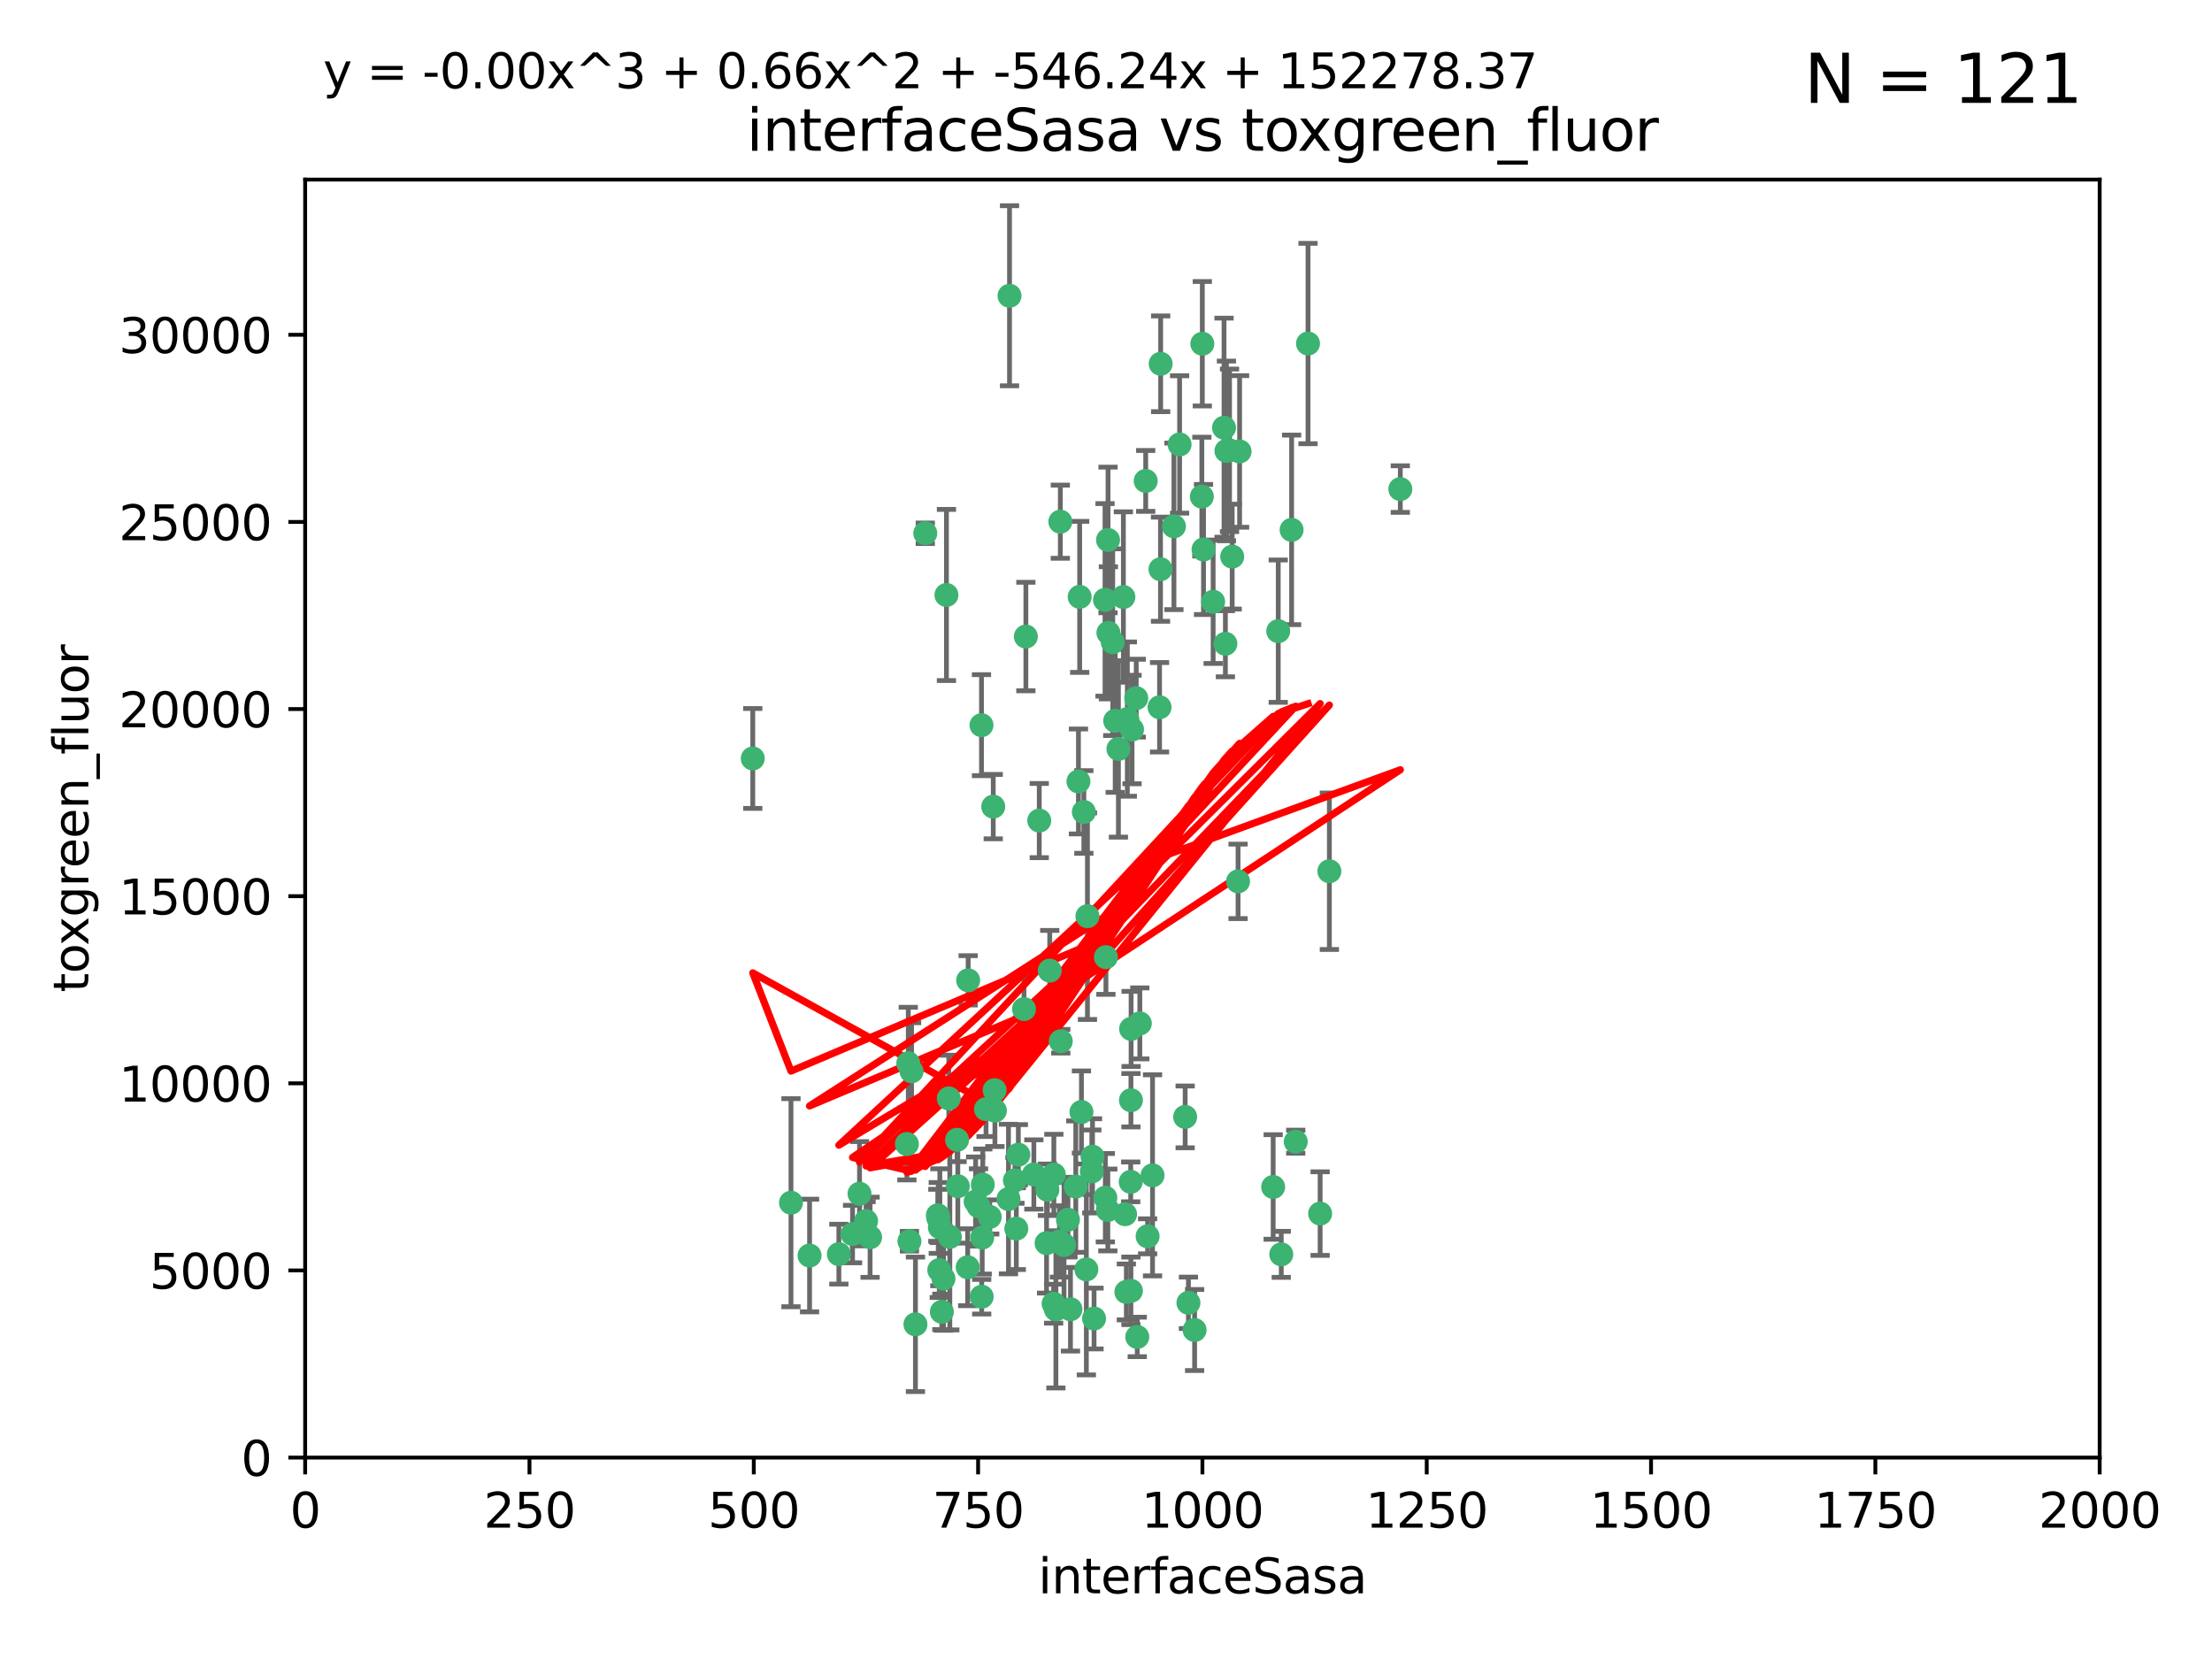 <?xml version="1.0" encoding="utf-8" standalone="no"?>
<!DOCTYPE svg PUBLIC "-//W3C//DTD SVG 1.1//EN"
  "http://www.w3.org/Graphics/SVG/1.1/DTD/svg11.dtd">
<svg xmlns:xlink="http://www.w3.org/1999/xlink" width="460.8pt" height="345.6pt" viewBox="0 0 460.8 345.6" xmlns="http://www.w3.org/2000/svg" version="1.1">
 <defs>
  <style type="text/css">*{stroke-linejoin: round; stroke-linecap: butt}</style>
 </defs>
 <g id="figure_1">
  <g id="patch_1">
   <path d="M 0 345.6 
L 460.8 345.6 
L 460.8 0 
L 0 0 
z
" style="fill: #ffffff"/>
  </g>
  <g id="axes_1">
   <g id="patch_2">
    <path d="M 63.571 303.64 
L 437.4 303.64 
L 437.4 37.411 
L 63.571 37.411 
z
" style="fill: #ffffff"/>
   </g>
   <g id="PathCollection_1">
    <defs>
     <path id="m37e8e24da9" d="M 0 1.118 
C 0.297 1.118 0.581 1 0.791 0.791 
C 1 0.581 1.118 0.297 1.118 0 
C 1.118 -0.297 1 -0.581 0.791 -0.791 
C 0.581 -1 0.297 -1.118 0 -1.118 
C -0.297 -1.118 -0.581 -1 -0.791 -0.791 
C -1 -0.581 -1.118 -0.297 -1.118 0 
C -1.118 0.297 -1 0.581 -0.791 0.791 
C -0.581 1 -0.297 1.118 0 1.118 
z
" style="stroke: #3cb371"/>
    </defs>
    <g clip-path="url(#p3a2803d343)">
     <use xlink:href="#m37e8e24da9" x="272.484" y="71.562" style="fill: #3cb371; stroke: #3cb371"/>
     <use xlink:href="#m37e8e24da9" x="266.28" y="131.48" style="fill: #3cb371; stroke: #3cb371"/>
     <use xlink:href="#m37e8e24da9" x="250.716" y="114.467" style="fill: #3cb371; stroke: #3cb371"/>
     <use xlink:href="#m37e8e24da9" x="269.065" y="110.38" style="fill: #3cb371; stroke: #3cb371"/>
     <use xlink:href="#m37e8e24da9" x="254.987" y="89.097" style="fill: #3cb371; stroke: #3cb371"/>
     <use xlink:href="#m37e8e24da9" x="220.886" y="108.676" style="fill: #3cb371; stroke: #3cb371"/>
     <use xlink:href="#m37e8e24da9" x="174.75" y="261.259" style="fill: #3cb371; stroke: #3cb371"/>
     <use xlink:href="#m37e8e24da9" x="241.787" y="75.786" style="fill: #3cb371; stroke: #3cb371"/>
     <use xlink:href="#m37e8e24da9" x="252.721" y="125.356" style="fill: #3cb371; stroke: #3cb371"/>
     <use xlink:href="#m37e8e24da9" x="258.229" y="94.046" style="fill: #3cb371; stroke: #3cb371"/>
     <use xlink:href="#m37e8e24da9" x="232.987" y="156.019" style="fill: #3cb371; stroke: #3cb371"/>
     <use xlink:href="#m37e8e24da9" x="241.557" y="147.335" style="fill: #3cb371; stroke: #3cb371"/>
     <use xlink:href="#m37e8e24da9" x="230.194" y="124.965" style="fill: #3cb371; stroke: #3cb371"/>
     <use xlink:href="#m37e8e24da9" x="255.489" y="93.933" style="fill: #3cb371; stroke: #3cb371"/>
     <use xlink:href="#m37e8e24da9" x="256.689" y="115.953" style="fill: #3cb371; stroke: #3cb371"/>
     <use xlink:href="#m37e8e24da9" x="244.553" y="109.646" style="fill: #3cb371; stroke: #3cb371"/>
     <use xlink:href="#m37e8e24da9" x="250.368" y="103.453" style="fill: #3cb371; stroke: #3cb371"/>
     <use xlink:href="#m37e8e24da9" x="232.318" y="150.153" style="fill: #3cb371; stroke: #3cb371"/>
     <use xlink:href="#m37e8e24da9" x="256.134" y="93.812" style="fill: #3cb371; stroke: #3cb371"/>
     <use xlink:href="#m37e8e24da9" x="234.02" y="124.367" style="fill: #3cb371; stroke: #3cb371"/>
     <use xlink:href="#m37e8e24da9" x="216.495" y="170.94" style="fill: #3cb371; stroke: #3cb371"/>
     <use xlink:href="#m37e8e24da9" x="238.669" y="100.184" style="fill: #3cb371; stroke: #3cb371"/>
     <use xlink:href="#m37e8e24da9" x="241.753" y="118.577" style="fill: #3cb371; stroke: #3cb371"/>
     <use xlink:href="#m37e8e24da9" x="245.731" y="92.588" style="fill: #3cb371; stroke: #3cb371"/>
     <use xlink:href="#m37e8e24da9" x="266.908" y="261.303" style="fill: #3cb371; stroke: #3cb371"/>
     <use xlink:href="#m37e8e24da9" x="269.927" y="237.833" style="fill: #3cb371; stroke: #3cb371"/>
     <use xlink:href="#m37e8e24da9" x="240.095" y="244.844" style="fill: #3cb371; stroke: #3cb371"/>
     <use xlink:href="#m37e8e24da9" x="291.711" y="101.886" style="fill: #3cb371; stroke: #3cb371"/>
     <use xlink:href="#m37e8e24da9" x="224.916" y="124.337" style="fill: #3cb371; stroke: #3cb371"/>
     <use xlink:href="#m37e8e24da9" x="250.465" y="71.61" style="fill: #3cb371; stroke: #3cb371"/>
     <use xlink:href="#m37e8e24da9" x="204.462" y="151.067" style="fill: #3cb371; stroke: #3cb371"/>
     <use xlink:href="#m37e8e24da9" x="218.677" y="202.203" style="fill: #3cb371; stroke: #3cb371"/>
     <use xlink:href="#m37e8e24da9" x="201.688" y="204.22" style="fill: #3cb371; stroke: #3cb371"/>
     <use xlink:href="#m37e8e24da9" x="204.731" y="246.787" style="fill: #3cb371; stroke: #3cb371"/>
     <use xlink:href="#m37e8e24da9" x="231.802" y="133.776" style="fill: #3cb371; stroke: #3cb371"/>
     <use xlink:href="#m37e8e24da9" x="192.753" y="111.087" style="fill: #3cb371; stroke: #3cb371"/>
     <use xlink:href="#m37e8e24da9" x="230.822" y="112.487" style="fill: #3cb371; stroke: #3cb371"/>
     <use xlink:href="#m37e8e24da9" x="210.301" y="61.614" style="fill: #3cb371; stroke: #3cb371"/>
     <use xlink:href="#m37e8e24da9" x="224.662" y="162.792" style="fill: #3cb371; stroke: #3cb371"/>
     <use xlink:href="#m37e8e24da9" x="204.503" y="270.13" style="fill: #3cb371; stroke: #3cb371"/>
     <use xlink:href="#m37e8e24da9" x="275.007" y="252.814" style="fill: #3cb371; stroke: #3cb371"/>
     <use xlink:href="#m37e8e24da9" x="236.699" y="145.439" style="fill: #3cb371; stroke: #3cb371"/>
     <use xlink:href="#m37e8e24da9" x="219.534" y="244.691" style="fill: #3cb371; stroke: #3cb371"/>
     <use xlink:href="#m37e8e24da9" x="255.273" y="134.104" style="fill: #3cb371; stroke: #3cb371"/>
     <use xlink:href="#m37e8e24da9" x="265.222" y="247.267" style="fill: #3cb371; stroke: #3cb371"/>
     <use xlink:href="#m37e8e24da9" x="179.053" y="248.674" style="fill: #3cb371; stroke: #3cb371"/>
     <use xlink:href="#m37e8e24da9" x="230.901" y="131.829" style="fill: #3cb371; stroke: #3cb371"/>
     <use xlink:href="#m37e8e24da9" x="234.375" y="252.941" style="fill: #3cb371; stroke: #3cb371"/>
     <use xlink:href="#m37e8e24da9" x="221.654" y="259.35" style="fill: #3cb371; stroke: #3cb371"/>
     <use xlink:href="#m37e8e24da9" x="212.14" y="240.543" style="fill: #3cb371; stroke: #3cb371"/>
     <use xlink:href="#m37e8e24da9" x="239.071" y="257.545" style="fill: #3cb371; stroke: #3cb371"/>
     <use xlink:href="#m37e8e24da9" x="213.706" y="132.603" style="fill: #3cb371; stroke: #3cb371"/>
     <use xlink:href="#m37e8e24da9" x="195.666" y="264.57" style="fill: #3cb371; stroke: #3cb371"/>
     <use xlink:href="#m37e8e24da9" x="206.91" y="168.036" style="fill: #3cb371; stroke: #3cb371"/>
     <use xlink:href="#m37e8e24da9" x="235.596" y="229.198" style="fill: #3cb371; stroke: #3cb371"/>
     <use xlink:href="#m37e8e24da9" x="195.372" y="253.17" style="fill: #3cb371; stroke: #3cb371"/>
     <use xlink:href="#m37e8e24da9" x="247.573" y="271.4" style="fill: #3cb371; stroke: #3cb371"/>
     <use xlink:href="#m37e8e24da9" x="226.534" y="190.856" style="fill: #3cb371; stroke: #3cb371"/>
     <use xlink:href="#m37e8e24da9" x="230.779" y="252.059" style="fill: #3cb371; stroke: #3cb371"/>
     <use xlink:href="#m37e8e24da9" x="210.08" y="249.781" style="fill: #3cb371; stroke: #3cb371"/>
     <use xlink:href="#m37e8e24da9" x="224.106" y="247.195" style="fill: #3cb371; stroke: #3cb371"/>
     <use xlink:href="#m37e8e24da9" x="235.59" y="268.906" style="fill: #3cb371; stroke: #3cb371"/>
     <use xlink:href="#m37e8e24da9" x="220.703" y="258.613" style="fill: #3cb371; stroke: #3cb371"/>
     <use xlink:href="#m37e8e24da9" x="201.587" y="263.993" style="fill: #3cb371; stroke: #3cb371"/>
     <use xlink:href="#m37e8e24da9" x="211.714" y="255.952" style="fill: #3cb371; stroke: #3cb371"/>
     <use xlink:href="#m37e8e24da9" x="236.912" y="278.508" style="fill: #3cb371; stroke: #3cb371"/>
     <use xlink:href="#m37e8e24da9" x="203.841" y="251.277" style="fill: #3cb371; stroke: #3cb371"/>
     <use xlink:href="#m37e8e24da9" x="219.488" y="271.584" style="fill: #3cb371; stroke: #3cb371"/>
     <use xlink:href="#m37e8e24da9" x="196.206" y="273.278" style="fill: #3cb371; stroke: #3cb371"/>
     <use xlink:href="#m37e8e24da9" x="189.211" y="221.508" style="fill: #3cb371; stroke: #3cb371"/>
     <use xlink:href="#m37e8e24da9" x="226.308" y="264.442" style="fill: #3cb371; stroke: #3cb371"/>
     <use xlink:href="#m37e8e24da9" x="188.922" y="238.323" style="fill: #3cb371; stroke: #3cb371"/>
     <use xlink:href="#m37e8e24da9" x="203.241" y="250.302" style="fill: #3cb371; stroke: #3cb371"/>
     <use xlink:href="#m37e8e24da9" x="199.379" y="237.447" style="fill: #3cb371; stroke: #3cb371"/>
     <use xlink:href="#m37e8e24da9" x="237.446" y="213.194" style="fill: #3cb371; stroke: #3cb371"/>
     <use xlink:href="#m37e8e24da9" x="215.37" y="244.666" style="fill: #3cb371; stroke: #3cb371"/>
     <use xlink:href="#m37e8e24da9" x="196.546" y="266.371" style="fill: #3cb371; stroke: #3cb371"/>
     <use xlink:href="#m37e8e24da9" x="207.258" y="231.362" style="fill: #3cb371; stroke: #3cb371"/>
     <use xlink:href="#m37e8e24da9" x="195.462" y="253.724" style="fill: #3cb371; stroke: #3cb371"/>
     <use xlink:href="#m37e8e24da9" x="206.181" y="253.509" style="fill: #3cb371; stroke: #3cb371"/>
     <use xlink:href="#m37e8e24da9" x="248.859" y="277.063" style="fill: #3cb371; stroke: #3cb371"/>
     <use xlink:href="#m37e8e24da9" x="227.45" y="244.037" style="fill: #3cb371; stroke: #3cb371"/>
     <use xlink:href="#m37e8e24da9" x="220.981" y="216.908" style="fill: #3cb371; stroke: #3cb371"/>
     <use xlink:href="#m37e8e24da9" x="195.787" y="255.666" style="fill: #3cb371; stroke: #3cb371"/>
     <use xlink:href="#m37e8e24da9" x="213.318" y="210.208" style="fill: #3cb371; stroke: #3cb371"/>
     <use xlink:href="#m37e8e24da9" x="222.475" y="254.087" style="fill: #3cb371; stroke: #3cb371"/>
     <use xlink:href="#m37e8e24da9" x="235.826" y="151.97" style="fill: #3cb371; stroke: #3cb371"/>
     <use xlink:href="#m37e8e24da9" x="230.385" y="199.394" style="fill: #3cb371; stroke: #3cb371"/>
     <use xlink:href="#m37e8e24da9" x="276.932" y="181.494" style="fill: #3cb371; stroke: #3cb371"/>
     <use xlink:href="#m37e8e24da9" x="189.452" y="258.565" style="fill: #3cb371; stroke: #3cb371"/>
     <use xlink:href="#m37e8e24da9" x="246.891" y="232.67" style="fill: #3cb371; stroke: #3cb371"/>
     <use xlink:href="#m37e8e24da9" x="204.611" y="257.812" style="fill: #3cb371; stroke: #3cb371"/>
     <use xlink:href="#m37e8e24da9" x="257.91" y="183.606" style="fill: #3cb371; stroke: #3cb371"/>
     <use xlink:href="#m37e8e24da9" x="218.192" y="247.85" style="fill: #3cb371; stroke: #3cb371"/>
     <use xlink:href="#m37e8e24da9" x="219.963" y="272.768" style="fill: #3cb371; stroke: #3cb371"/>
     <use xlink:href="#m37e8e24da9" x="177.602" y="257.076" style="fill: #3cb371; stroke: #3cb371"/>
     <use xlink:href="#m37e8e24da9" x="189.899" y="223.176" style="fill: #3cb371; stroke: #3cb371"/>
     <use xlink:href="#m37e8e24da9" x="227.589" y="240.958" style="fill: #3cb371; stroke: #3cb371"/>
     <use xlink:href="#m37e8e24da9" x="227.91" y="274.674" style="fill: #3cb371; stroke: #3cb371"/>
     <use xlink:href="#m37e8e24da9" x="180.421" y="254.362" style="fill: #3cb371; stroke: #3cb371"/>
     <use xlink:href="#m37e8e24da9" x="197.864" y="257.661" style="fill: #3cb371; stroke: #3cb371"/>
     <use xlink:href="#m37e8e24da9" x="205.407" y="231.059" style="fill: #3cb371; stroke: #3cb371"/>
     <use xlink:href="#m37e8e24da9" x="190.705" y="275.887" style="fill: #3cb371; stroke: #3cb371"/>
     <use xlink:href="#m37e8e24da9" x="235.63" y="214.339" style="fill: #3cb371; stroke: #3cb371"/>
     <use xlink:href="#m37e8e24da9" x="234.846" y="149.795" style="fill: #3cb371; stroke: #3cb371"/>
     <use xlink:href="#m37e8e24da9" x="234.641" y="269.137" style="fill: #3cb371; stroke: #3cb371"/>
     <use xlink:href="#m37e8e24da9" x="168.647" y="261.551" style="fill: #3cb371; stroke: #3cb371"/>
     <use xlink:href="#m37e8e24da9" x="223" y="272.741" style="fill: #3cb371; stroke: #3cb371"/>
     <use xlink:href="#m37e8e24da9" x="197.163" y="123.943" style="fill: #3cb371; stroke: #3cb371"/>
     <use xlink:href="#m37e8e24da9" x="181.256" y="257.738" style="fill: #3cb371; stroke: #3cb371"/>
     <use xlink:href="#m37e8e24da9" x="225.284" y="231.646" style="fill: #3cb371; stroke: #3cb371"/>
     <use xlink:href="#m37e8e24da9" x="218.019" y="258.966" style="fill: #3cb371; stroke: #3cb371"/>
     <use xlink:href="#m37e8e24da9" x="225.785" y="169.147" style="fill: #3cb371; stroke: #3cb371"/>
     <use xlink:href="#m37e8e24da9" x="211.432" y="245.892" style="fill: #3cb371; stroke: #3cb371"/>
     <use xlink:href="#m37e8e24da9" x="199.529" y="247.114" style="fill: #3cb371; stroke: #3cb371"/>
     <use xlink:href="#m37e8e24da9" x="235.549" y="246.204" style="fill: #3cb371; stroke: #3cb371"/>
     <use xlink:href="#m37e8e24da9" x="197.651" y="228.828" style="fill: #3cb371; stroke: #3cb371"/>
     <use xlink:href="#m37e8e24da9" x="207.202" y="227.107" style="fill: #3cb371; stroke: #3cb371"/>
     <use xlink:href="#m37e8e24da9" x="156.817" y="157.999" style="fill: #3cb371; stroke: #3cb371"/>
     <use xlink:href="#m37e8e24da9" x="164.776" y="250.544" style="fill: #3cb371; stroke: #3cb371"/>
     <use xlink:href="#m37e8e24da9" x="230.263" y="249.505" style="fill: #3cb371; stroke: #3cb371"/>
    </g>
   </g>
   <g id="matplotlib.axis_1">
    <g id="xtick_1">
     <g id="line2d_1">
      <defs>
       <path id="m41198fb99b" d="M 0 0 
L 0 3.5 
" style="stroke: #000000; stroke-width: 0.8"/>
      </defs>
      <g>
       <use xlink:href="#m41198fb99b" x="63.571" y="303.64" style="stroke: #000000; stroke-width: 0.8"/>
      </g>
     </g>
     <g id="text_1">
      <!-- 0 -->
      <g transform="translate(60.39 318.238)scale(0.1 -0.1)">
       <defs>
        <path id="DejaVuSans-30" d="M 2034 4250 
Q 1547 4250 1301 3770 
Q 1056 3291 1056 2328 
Q 1056 1369 1301 889 
Q 1547 409 2034 409 
Q 2525 409 2770 889 
Q 3016 1369 3016 2328 
Q 3016 3291 2770 3770 
Q 2525 4250 2034 4250 
z
M 2034 4750 
Q 2819 4750 3233 4129 
Q 3647 3509 3647 2328 
Q 3647 1150 3233 529 
Q 2819 -91 2034 -91 
Q 1250 -91 836 529 
Q 422 1150 422 2328 
Q 422 3509 836 4129 
Q 1250 4750 2034 4750 
z
" transform="scale(0.016)"/>
       </defs>
       <use xlink:href="#DejaVuSans-30"/>
      </g>
     </g>
    </g>
    <g id="xtick_2">
     <g id="line2d_2">
      <g>
       <use xlink:href="#m41198fb99b" x="110.3" y="303.64" style="stroke: #000000; stroke-width: 0.8"/>
      </g>
     </g>
     <g id="text_2">
      <!-- 250 -->
      <g transform="translate(100.756 318.238)scale(0.1 -0.1)">
       <defs>
        <path id="DejaVuSans-32" d="M 1228 531 
L 3431 531 
L 3431 0 
L 469 0 
L 469 531 
Q 828 903 1448 1529 
Q 2069 2156 2228 2338 
Q 2531 2678 2651 2914 
Q 2772 3150 2772 3378 
Q 2772 3750 2511 3984 
Q 2250 4219 1831 4219 
Q 1534 4219 1204 4116 
Q 875 4013 500 3803 
L 500 4441 
Q 881 4594 1212 4672 
Q 1544 4750 1819 4750 
Q 2544 4750 2975 4387 
Q 3406 4025 3406 3419 
Q 3406 3131 3298 2873 
Q 3191 2616 2906 2266 
Q 2828 2175 2409 1742 
Q 1991 1309 1228 531 
z
" transform="scale(0.016)"/>
        <path id="DejaVuSans-35" d="M 691 4666 
L 3169 4666 
L 3169 4134 
L 1269 4134 
L 1269 2991 
Q 1406 3038 1543 3061 
Q 1681 3084 1819 3084 
Q 2600 3084 3056 2656 
Q 3513 2228 3513 1497 
Q 3513 744 3044 326 
Q 2575 -91 1722 -91 
Q 1428 -91 1123 -41 
Q 819 9 494 109 
L 494 744 
Q 775 591 1075 516 
Q 1375 441 1709 441 
Q 2250 441 2565 725 
Q 2881 1009 2881 1497 
Q 2881 1984 2565 2268 
Q 2250 2553 1709 2553 
Q 1456 2553 1204 2497 
Q 953 2441 691 2322 
L 691 4666 
z
" transform="scale(0.016)"/>
       </defs>
       <use xlink:href="#DejaVuSans-32"/>
       <use xlink:href="#DejaVuSans-35" x="63.623"/>
       <use xlink:href="#DejaVuSans-30" x="127.246"/>
      </g>
     </g>
    </g>
    <g id="xtick_3">
     <g id="line2d_3">
      <g>
       <use xlink:href="#m41198fb99b" x="157.028" y="303.64" style="stroke: #000000; stroke-width: 0.8"/>
      </g>
     </g>
     <g id="text_3">
      <!-- 500 -->
      <g transform="translate(147.485 318.238)scale(0.1 -0.1)">
       <use xlink:href="#DejaVuSans-35"/>
       <use xlink:href="#DejaVuSans-30" x="63.623"/>
       <use xlink:href="#DejaVuSans-30" x="127.246"/>
      </g>
     </g>
    </g>
    <g id="xtick_4">
     <g id="line2d_4">
      <g>
       <use xlink:href="#m41198fb99b" x="203.757" y="303.64" style="stroke: #000000; stroke-width: 0.8"/>
      </g>
     </g>
     <g id="text_4">
      <!-- 750 -->
      <g transform="translate(194.213 318.238)scale(0.1 -0.1)">
       <defs>
        <path id="DejaVuSans-37" d="M 525 4666 
L 3525 4666 
L 3525 4397 
L 1831 0 
L 1172 0 
L 2766 4134 
L 525 4134 
L 525 4666 
z
" transform="scale(0.016)"/>
       </defs>
       <use xlink:href="#DejaVuSans-37"/>
       <use xlink:href="#DejaVuSans-35" x="63.623"/>
       <use xlink:href="#DejaVuSans-30" x="127.246"/>
      </g>
     </g>
    </g>
    <g id="xtick_5">
     <g id="line2d_5">
      <g>
       <use xlink:href="#m41198fb99b" x="250.486" y="303.64" style="stroke: #000000; stroke-width: 0.8"/>
      </g>
     </g>
     <g id="text_5">
      <!-- 1000 -->
      <g transform="translate(237.761 318.238)scale(0.1 -0.1)">
       <defs>
        <path id="DejaVuSans-31" d="M 794 531 
L 1825 531 
L 1825 4091 
L 703 3866 
L 703 4441 
L 1819 4666 
L 2450 4666 
L 2450 531 
L 3481 531 
L 3481 0 
L 794 0 
L 794 531 
z
" transform="scale(0.016)"/>
       </defs>
       <use xlink:href="#DejaVuSans-31"/>
       <use xlink:href="#DejaVuSans-30" x="63.623"/>
       <use xlink:href="#DejaVuSans-30" x="127.246"/>
       <use xlink:href="#DejaVuSans-30" x="190.869"/>
      </g>
     </g>
    </g>
    <g id="xtick_6">
     <g id="line2d_6">
      <g>
       <use xlink:href="#m41198fb99b" x="297.214" y="303.64" style="stroke: #000000; stroke-width: 0.8"/>
      </g>
     </g>
     <g id="text_6">
      <!-- 1250 -->
      <g transform="translate(284.489 318.238)scale(0.1 -0.1)">
       <use xlink:href="#DejaVuSans-31"/>
       <use xlink:href="#DejaVuSans-32" x="63.623"/>
       <use xlink:href="#DejaVuSans-35" x="127.246"/>
       <use xlink:href="#DejaVuSans-30" x="190.869"/>
      </g>
     </g>
    </g>
    <g id="xtick_7">
     <g id="line2d_7">
      <g>
       <use xlink:href="#m41198fb99b" x="343.943" y="303.64" style="stroke: #000000; stroke-width: 0.8"/>
      </g>
     </g>
     <g id="text_7">
      <!-- 1500 -->
      <g transform="translate(331.218 318.238)scale(0.1 -0.1)">
       <use xlink:href="#DejaVuSans-31"/>
       <use xlink:href="#DejaVuSans-35" x="63.623"/>
       <use xlink:href="#DejaVuSans-30" x="127.246"/>
       <use xlink:href="#DejaVuSans-30" x="190.869"/>
      </g>
     </g>
    </g>
    <g id="xtick_8">
     <g id="line2d_8">
      <g>
       <use xlink:href="#m41198fb99b" x="390.671" y="303.64" style="stroke: #000000; stroke-width: 0.8"/>
      </g>
     </g>
     <g id="text_8">
      <!-- 1750 -->
      <g transform="translate(377.946 318.238)scale(0.1 -0.1)">
       <use xlink:href="#DejaVuSans-31"/>
       <use xlink:href="#DejaVuSans-37" x="63.623"/>
       <use xlink:href="#DejaVuSans-35" x="127.246"/>
       <use xlink:href="#DejaVuSans-30" x="190.869"/>
      </g>
     </g>
    </g>
    <g id="xtick_9">
     <g id="line2d_9">
      <g>
       <use xlink:href="#m41198fb99b" x="437.4" y="303.64" style="stroke: #000000; stroke-width: 0.8"/>
      </g>
     </g>
     <g id="text_9">
      <!-- 2000 -->
      <g transform="translate(424.675 318.238)scale(0.1 -0.1)">
       <use xlink:href="#DejaVuSans-32"/>
       <use xlink:href="#DejaVuSans-30" x="63.623"/>
       <use xlink:href="#DejaVuSans-30" x="127.246"/>
       <use xlink:href="#DejaVuSans-30" x="190.869"/>
      </g>
     </g>
    </g>
    <g id="text_10">
     <!-- interfaceSasa -->
     <g transform="translate(216.279 331.917)scale(0.1 -0.1)">
      <defs>
       <path id="DejaVuSans-69" d="M 603 3500 
L 1178 3500 
L 1178 0 
L 603 0 
L 603 3500 
z
M 603 4863 
L 1178 4863 
L 1178 4134 
L 603 4134 
L 603 4863 
z
" transform="scale(0.016)"/>
       <path id="DejaVuSans-6e" d="M 3513 2113 
L 3513 0 
L 2938 0 
L 2938 2094 
Q 2938 2591 2744 2837 
Q 2550 3084 2163 3084 
Q 1697 3084 1428 2787 
Q 1159 2491 1159 1978 
L 1159 0 
L 581 0 
L 581 3500 
L 1159 3500 
L 1159 2956 
Q 1366 3272 1645 3428 
Q 1925 3584 2291 3584 
Q 2894 3584 3203 3211 
Q 3513 2838 3513 2113 
z
" transform="scale(0.016)"/>
       <path id="DejaVuSans-74" d="M 1172 4494 
L 1172 3500 
L 2356 3500 
L 2356 3053 
L 1172 3053 
L 1172 1153 
Q 1172 725 1289 603 
Q 1406 481 1766 481 
L 2356 481 
L 2356 0 
L 1766 0 
Q 1100 0 847 248 
Q 594 497 594 1153 
L 594 3053 
L 172 3053 
L 172 3500 
L 594 3500 
L 594 4494 
L 1172 4494 
z
" transform="scale(0.016)"/>
       <path id="DejaVuSans-65" d="M 3597 1894 
L 3597 1613 
L 953 1613 
Q 991 1019 1311 708 
Q 1631 397 2203 397 
Q 2534 397 2845 478 
Q 3156 559 3463 722 
L 3463 178 
Q 3153 47 2828 -22 
Q 2503 -91 2169 -91 
Q 1331 -91 842 396 
Q 353 884 353 1716 
Q 353 2575 817 3079 
Q 1281 3584 2069 3584 
Q 2775 3584 3186 3129 
Q 3597 2675 3597 1894 
z
M 3022 2063 
Q 3016 2534 2758 2815 
Q 2500 3097 2075 3097 
Q 1594 3097 1305 2825 
Q 1016 2553 972 2059 
L 3022 2063 
z
" transform="scale(0.016)"/>
       <path id="DejaVuSans-72" d="M 2631 2963 
Q 2534 3019 2420 3045 
Q 2306 3072 2169 3072 
Q 1681 3072 1420 2755 
Q 1159 2438 1159 1844 
L 1159 0 
L 581 0 
L 581 3500 
L 1159 3500 
L 1159 2956 
Q 1341 3275 1631 3429 
Q 1922 3584 2338 3584 
Q 2397 3584 2469 3576 
Q 2541 3569 2628 3553 
L 2631 2963 
z
" transform="scale(0.016)"/>
       <path id="DejaVuSans-66" d="M 2375 4863 
L 2375 4384 
L 1825 4384 
Q 1516 4384 1395 4259 
Q 1275 4134 1275 3809 
L 1275 3500 
L 2222 3500 
L 2222 3053 
L 1275 3053 
L 1275 0 
L 697 0 
L 697 3053 
L 147 3053 
L 147 3500 
L 697 3500 
L 697 3744 
Q 697 4328 969 4595 
Q 1241 4863 1831 4863 
L 2375 4863 
z
" transform="scale(0.016)"/>
       <path id="DejaVuSans-61" d="M 2194 1759 
Q 1497 1759 1228 1600 
Q 959 1441 959 1056 
Q 959 750 1161 570 
Q 1363 391 1709 391 
Q 2188 391 2477 730 
Q 2766 1069 2766 1631 
L 2766 1759 
L 2194 1759 
z
M 3341 1997 
L 3341 0 
L 2766 0 
L 2766 531 
Q 2569 213 2275 61 
Q 1981 -91 1556 -91 
Q 1019 -91 701 211 
Q 384 513 384 1019 
Q 384 1609 779 1909 
Q 1175 2209 1959 2209 
L 2766 2209 
L 2766 2266 
Q 2766 2663 2505 2880 
Q 2244 3097 1772 3097 
Q 1472 3097 1187 3025 
Q 903 2953 641 2809 
L 641 3341 
Q 956 3463 1253 3523 
Q 1550 3584 1831 3584 
Q 2591 3584 2966 3190 
Q 3341 2797 3341 1997 
z
" transform="scale(0.016)"/>
       <path id="DejaVuSans-63" d="M 3122 3366 
L 3122 2828 
Q 2878 2963 2633 3030 
Q 2388 3097 2138 3097 
Q 1578 3097 1268 2742 
Q 959 2388 959 1747 
Q 959 1106 1268 751 
Q 1578 397 2138 397 
Q 2388 397 2633 464 
Q 2878 531 3122 666 
L 3122 134 
Q 2881 22 2623 -34 
Q 2366 -91 2075 -91 
Q 1284 -91 818 406 
Q 353 903 353 1747 
Q 353 2603 823 3093 
Q 1294 3584 2113 3584 
Q 2378 3584 2631 3529 
Q 2884 3475 3122 3366 
z
" transform="scale(0.016)"/>
       <path id="DejaVuSans-53" d="M 3425 4513 
L 3425 3897 
Q 3066 4069 2747 4153 
Q 2428 4238 2131 4238 
Q 1616 4238 1336 4038 
Q 1056 3838 1056 3469 
Q 1056 3159 1242 3001 
Q 1428 2844 1947 2747 
L 2328 2669 
Q 3034 2534 3370 2195 
Q 3706 1856 3706 1288 
Q 3706 609 3251 259 
Q 2797 -91 1919 -91 
Q 1588 -91 1214 -16 
Q 841 59 441 206 
L 441 856 
Q 825 641 1194 531 
Q 1563 422 1919 422 
Q 2459 422 2753 634 
Q 3047 847 3047 1241 
Q 3047 1584 2836 1778 
Q 2625 1972 2144 2069 
L 1759 2144 
Q 1053 2284 737 2584 
Q 422 2884 422 3419 
Q 422 4038 858 4394 
Q 1294 4750 2059 4750 
Q 2388 4750 2728 4690 
Q 3069 4631 3425 4513 
z
" transform="scale(0.016)"/>
       <path id="DejaVuSans-73" d="M 2834 3397 
L 2834 2853 
Q 2591 2978 2328 3040 
Q 2066 3103 1784 3103 
Q 1356 3103 1142 2972 
Q 928 2841 928 2578 
Q 928 2378 1081 2264 
Q 1234 2150 1697 2047 
L 1894 2003 
Q 2506 1872 2764 1633 
Q 3022 1394 3022 966 
Q 3022 478 2636 193 
Q 2250 -91 1575 -91 
Q 1294 -91 989 -36 
Q 684 19 347 128 
L 347 722 
Q 666 556 975 473 
Q 1284 391 1588 391 
Q 1994 391 2212 530 
Q 2431 669 2431 922 
Q 2431 1156 2273 1281 
Q 2116 1406 1581 1522 
L 1381 1569 
Q 847 1681 609 1914 
Q 372 2147 372 2553 
Q 372 3047 722 3315 
Q 1072 3584 1716 3584 
Q 2034 3584 2315 3537 
Q 2597 3491 2834 3397 
z
" transform="scale(0.016)"/>
      </defs>
      <use xlink:href="#DejaVuSans-69"/>
      <use xlink:href="#DejaVuSans-6e" x="27.783"/>
      <use xlink:href="#DejaVuSans-74" x="91.162"/>
      <use xlink:href="#DejaVuSans-65" x="130.371"/>
      <use xlink:href="#DejaVuSans-72" x="191.895"/>
      <use xlink:href="#DejaVuSans-66" x="233.008"/>
      <use xlink:href="#DejaVuSans-61" x="268.213"/>
      <use xlink:href="#DejaVuSans-63" x="329.492"/>
      <use xlink:href="#DejaVuSans-65" x="384.473"/>
      <use xlink:href="#DejaVuSans-53" x="445.996"/>
      <use xlink:href="#DejaVuSans-61" x="509.473"/>
      <use xlink:href="#DejaVuSans-73" x="570.752"/>
      <use xlink:href="#DejaVuSans-61" x="622.852"/>
     </g>
    </g>
   </g>
   <g id="matplotlib.axis_2">
    <g id="ytick_1">
     <g id="line2d_10">
      <defs>
       <path id="mdc42dd032d" d="M 0 0 
L -3.5 0 
" style="stroke: #000000; stroke-width: 0.8"/>
      </defs>
      <g>
       <use xlink:href="#mdc42dd032d" x="63.571" y="303.64" style="stroke: #000000; stroke-width: 0.8"/>
      </g>
     </g>
     <g id="text_11">
      <!-- 0 -->
      <g transform="translate(50.209 307.439)scale(0.1 -0.1)">
       <use xlink:href="#DejaVuSans-30"/>
      </g>
     </g>
    </g>
    <g id="ytick_2">
     <g id="line2d_11">
      <g>
       <use xlink:href="#mdc42dd032d" x="63.571" y="264.657" style="stroke: #000000; stroke-width: 0.8"/>
      </g>
     </g>
     <g id="text_12">
      <!-- 5000 -->
      <g transform="translate(31.121 268.457)scale(0.1 -0.1)">
       <use xlink:href="#DejaVuSans-35"/>
       <use xlink:href="#DejaVuSans-30" x="63.623"/>
       <use xlink:href="#DejaVuSans-30" x="127.246"/>
       <use xlink:href="#DejaVuSans-30" x="190.869"/>
      </g>
     </g>
    </g>
    <g id="ytick_3">
     <g id="line2d_12">
      <g>
       <use xlink:href="#mdc42dd032d" x="63.571" y="225.675" style="stroke: #000000; stroke-width: 0.8"/>
      </g>
     </g>
     <g id="text_13">
      <!-- 10000 -->
      <g transform="translate(24.759 229.474)scale(0.1 -0.1)">
       <use xlink:href="#DejaVuSans-31"/>
       <use xlink:href="#DejaVuSans-30" x="63.623"/>
       <use xlink:href="#DejaVuSans-30" x="127.246"/>
       <use xlink:href="#DejaVuSans-30" x="190.869"/>
       <use xlink:href="#DejaVuSans-30" x="254.492"/>
      </g>
     </g>
    </g>
    <g id="ytick_4">
     <g id="line2d_13">
      <g>
       <use xlink:href="#mdc42dd032d" x="63.571" y="186.692" style="stroke: #000000; stroke-width: 0.8"/>
      </g>
     </g>
     <g id="text_14">
      <!-- 15000 -->
      <g transform="translate(24.759 190.492)scale(0.1 -0.1)">
       <use xlink:href="#DejaVuSans-31"/>
       <use xlink:href="#DejaVuSans-35" x="63.623"/>
       <use xlink:href="#DejaVuSans-30" x="127.246"/>
       <use xlink:href="#DejaVuSans-30" x="190.869"/>
       <use xlink:href="#DejaVuSans-30" x="254.492"/>
      </g>
     </g>
    </g>
    <g id="ytick_5">
     <g id="line2d_14">
      <g>
       <use xlink:href="#mdc42dd032d" x="63.571" y="147.71" style="stroke: #000000; stroke-width: 0.8"/>
      </g>
     </g>
     <g id="text_15">
      <!-- 20000 -->
      <g transform="translate(24.759 151.509)scale(0.1 -0.1)">
       <use xlink:href="#DejaVuSans-32"/>
       <use xlink:href="#DejaVuSans-30" x="63.623"/>
       <use xlink:href="#DejaVuSans-30" x="127.246"/>
       <use xlink:href="#DejaVuSans-30" x="190.869"/>
       <use xlink:href="#DejaVuSans-30" x="254.492"/>
      </g>
     </g>
    </g>
    <g id="ytick_6">
     <g id="line2d_15">
      <g>
       <use xlink:href="#mdc42dd032d" x="63.571" y="108.727" style="stroke: #000000; stroke-width: 0.8"/>
      </g>
     </g>
     <g id="text_16">
      <!-- 25000 -->
      <g transform="translate(24.759 112.527)scale(0.1 -0.1)">
       <use xlink:href="#DejaVuSans-32"/>
       <use xlink:href="#DejaVuSans-35" x="63.623"/>
       <use xlink:href="#DejaVuSans-30" x="127.246"/>
       <use xlink:href="#DejaVuSans-30" x="190.869"/>
       <use xlink:href="#DejaVuSans-30" x="254.492"/>
      </g>
     </g>
    </g>
    <g id="ytick_7">
     <g id="line2d_16">
      <g>
       <use xlink:href="#mdc42dd032d" x="63.571" y="69.745" style="stroke: #000000; stroke-width: 0.8"/>
      </g>
     </g>
     <g id="text_17">
      <!-- 30000 -->
      <g transform="translate(24.759 73.544)scale(0.1 -0.1)">
       <defs>
        <path id="DejaVuSans-33" d="M 2597 2516 
Q 3050 2419 3304 2112 
Q 3559 1806 3559 1356 
Q 3559 666 3084 287 
Q 2609 -91 1734 -91 
Q 1441 -91 1130 -33 
Q 819 25 488 141 
L 488 750 
Q 750 597 1062 519 
Q 1375 441 1716 441 
Q 2309 441 2620 675 
Q 2931 909 2931 1356 
Q 2931 1769 2642 2001 
Q 2353 2234 1838 2234 
L 1294 2234 
L 1294 2753 
L 1863 2753 
Q 2328 2753 2575 2939 
Q 2822 3125 2822 3475 
Q 2822 3834 2567 4026 
Q 2313 4219 1838 4219 
Q 1578 4219 1281 4162 
Q 984 4106 628 3988 
L 628 4550 
Q 988 4650 1302 4700 
Q 1616 4750 1894 4750 
Q 2613 4750 3031 4423 
Q 3450 4097 3450 3541 
Q 3450 3153 3228 2886 
Q 3006 2619 2597 2516 
z
" transform="scale(0.016)"/>
       </defs>
       <use xlink:href="#DejaVuSans-33"/>
       <use xlink:href="#DejaVuSans-30" x="63.623"/>
       <use xlink:href="#DejaVuSans-30" x="127.246"/>
       <use xlink:href="#DejaVuSans-30" x="190.869"/>
       <use xlink:href="#DejaVuSans-30" x="254.492"/>
      </g>
     </g>
    </g>
    <g id="text_18">
     <!-- toxgreen_fluor -->
     <g transform="translate(18.401 206.72)rotate(-90)scale(0.1 -0.1)">
      <defs>
       <path id="DejaVuSans-6f" d="M 1959 3097 
Q 1497 3097 1228 2736 
Q 959 2375 959 1747 
Q 959 1119 1226 758 
Q 1494 397 1959 397 
Q 2419 397 2687 759 
Q 2956 1122 2956 1747 
Q 2956 2369 2687 2733 
Q 2419 3097 1959 3097 
z
M 1959 3584 
Q 2709 3584 3137 3096 
Q 3566 2609 3566 1747 
Q 3566 888 3137 398 
Q 2709 -91 1959 -91 
Q 1206 -91 779 398 
Q 353 888 353 1747 
Q 353 2609 779 3096 
Q 1206 3584 1959 3584 
z
" transform="scale(0.016)"/>
       <path id="DejaVuSans-78" d="M 3513 3500 
L 2247 1797 
L 3578 0 
L 2900 0 
L 1881 1375 
L 863 0 
L 184 0 
L 1544 1831 
L 300 3500 
L 978 3500 
L 1906 2253 
L 2834 3500 
L 3513 3500 
z
" transform="scale(0.016)"/>
       <path id="DejaVuSans-67" d="M 2906 1791 
Q 2906 2416 2648 2759 
Q 2391 3103 1925 3103 
Q 1463 3103 1205 2759 
Q 947 2416 947 1791 
Q 947 1169 1205 825 
Q 1463 481 1925 481 
Q 2391 481 2648 825 
Q 2906 1169 2906 1791 
z
M 3481 434 
Q 3481 -459 3084 -895 
Q 2688 -1331 1869 -1331 
Q 1566 -1331 1297 -1286 
Q 1028 -1241 775 -1147 
L 775 -588 
Q 1028 -725 1275 -790 
Q 1522 -856 1778 -856 
Q 2344 -856 2625 -561 
Q 2906 -266 2906 331 
L 2906 616 
Q 2728 306 2450 153 
Q 2172 0 1784 0 
Q 1141 0 747 490 
Q 353 981 353 1791 
Q 353 2603 747 3093 
Q 1141 3584 1784 3584 
Q 2172 3584 2450 3431 
Q 2728 3278 2906 2969 
L 2906 3500 
L 3481 3500 
L 3481 434 
z
" transform="scale(0.016)"/>
       <path id="DejaVuSans-5f" d="M 3263 -1063 
L 3263 -1509 
L -63 -1509 
L -63 -1063 
L 3263 -1063 
z
" transform="scale(0.016)"/>
       <path id="DejaVuSans-6c" d="M 603 4863 
L 1178 4863 
L 1178 0 
L 603 0 
L 603 4863 
z
" transform="scale(0.016)"/>
       <path id="DejaVuSans-75" d="M 544 1381 
L 544 3500 
L 1119 3500 
L 1119 1403 
Q 1119 906 1312 657 
Q 1506 409 1894 409 
Q 2359 409 2629 706 
Q 2900 1003 2900 1516 
L 2900 3500 
L 3475 3500 
L 3475 0 
L 2900 0 
L 2900 538 
Q 2691 219 2414 64 
Q 2138 -91 1772 -91 
Q 1169 -91 856 284 
Q 544 659 544 1381 
z
M 1991 3584 
L 1991 3584 
z
" transform="scale(0.016)"/>
      </defs>
      <use xlink:href="#DejaVuSans-74"/>
      <use xlink:href="#DejaVuSans-6f" x="39.209"/>
      <use xlink:href="#DejaVuSans-78" x="97.266"/>
      <use xlink:href="#DejaVuSans-67" x="156.445"/>
      <use xlink:href="#DejaVuSans-72" x="219.922"/>
      <use xlink:href="#DejaVuSans-65" x="258.785"/>
      <use xlink:href="#DejaVuSans-65" x="320.309"/>
      <use xlink:href="#DejaVuSans-6e" x="381.832"/>
      <use xlink:href="#DejaVuSans-5f" x="445.211"/>
      <use xlink:href="#DejaVuSans-66" x="495.211"/>
      <use xlink:href="#DejaVuSans-6c" x="530.416"/>
      <use xlink:href="#DejaVuSans-75" x="558.199"/>
      <use xlink:href="#DejaVuSans-6f" x="621.578"/>
      <use xlink:href="#DejaVuSans-72" x="682.76"/>
     </g>
    </g>
   </g>
   <g id="LineCollection_1">
    <path d="M 272.484 92.434 
L 272.484 50.691 
" clip-path="url(#p3a2803d343)" style="fill: none; stroke: #696969"/>
    <path d="M 266.28 146.307 
L 266.28 116.654 
" clip-path="url(#p3a2803d343)" style="fill: none; stroke: #696969"/>
    <path d="M 250.716 128.017 
L 250.716 100.917 
" clip-path="url(#p3a2803d343)" style="fill: none; stroke: #696969"/>
    <path d="M 269.065 130.124 
L 269.065 90.636 
" clip-path="url(#p3a2803d343)" style="fill: none; stroke: #696969"/>
    <path d="M 254.987 111.917 
L 254.987 66.277 
" clip-path="url(#p3a2803d343)" style="fill: none; stroke: #696969"/>
    <path d="M 220.886 116.296 
L 220.886 101.057 
" clip-path="url(#p3a2803d343)" style="fill: none; stroke: #696969"/>
    <path d="M 174.75 267.49 
L 174.75 255.028 
" clip-path="url(#p3a2803d343)" style="fill: none; stroke: #696969"/>
    <path d="M 241.787 85.756 
L 241.787 65.815 
" clip-path="url(#p3a2803d343)" style="fill: none; stroke: #696969"/>
    <path d="M 252.721 138.211 
L 252.721 112.501 
" clip-path="url(#p3a2803d343)" style="fill: none; stroke: #696969"/>
    <path d="M 258.229 109.836 
L 258.229 78.257 
" clip-path="url(#p3a2803d343)" style="fill: none; stroke: #696969"/>
    <path d="M 232.987 174.39 
L 232.987 137.647 
" clip-path="url(#p3a2803d343)" style="fill: none; stroke: #696969"/>
    <path d="M 241.557 156.65 
L 241.557 138.02 
" clip-path="url(#p3a2803d343)" style="fill: none; stroke: #696969"/>
    <path d="M 230.194 145.018 
L 230.194 104.912 
" clip-path="url(#p3a2803d343)" style="fill: none; stroke: #696969"/>
    <path d="M 255.489 112.649 
L 255.489 75.218 
" clip-path="url(#p3a2803d343)" style="fill: none; stroke: #696969"/>
    <path d="M 256.689 126.872 
L 256.689 105.035 
" clip-path="url(#p3a2803d343)" style="fill: none; stroke: #696969"/>
    <path d="M 244.553 126.988 
L 244.553 92.305 
" clip-path="url(#p3a2803d343)" style="fill: none; stroke: #696969"/>
    <path d="M 250.368 115.826 
L 250.368 91.08 
" clip-path="url(#p3a2803d343)" style="fill: none; stroke: #696969"/>
    <path d="M 232.318 165.057 
L 232.318 135.25 
" clip-path="url(#p3a2803d343)" style="fill: none; stroke: #696969"/>
    <path d="M 256.134 110.745 
L 256.134 76.878 
" clip-path="url(#p3a2803d343)" style="fill: none; stroke: #696969"/>
    <path d="M 234.02 142.114 
L 234.02 106.621 
" clip-path="url(#p3a2803d343)" style="fill: none; stroke: #696969"/>
    <path d="M 216.495 178.667 
L 216.495 163.212 
" clip-path="url(#p3a2803d343)" style="fill: none; stroke: #696969"/>
    <path d="M 238.669 106.525 
L 238.669 93.844 
" clip-path="url(#p3a2803d343)" style="fill: none; stroke: #696969"/>
    <path d="M 241.753 129.424 
L 241.753 107.731 
" clip-path="url(#p3a2803d343)" style="fill: none; stroke: #696969"/>
    <path d="M 245.731 106.902 
L 245.731 78.274 
" clip-path="url(#p3a2803d343)" style="fill: none; stroke: #696969"/>
    <path d="M 266.908 266.097 
L 266.908 256.51 
" clip-path="url(#p3a2803d343)" style="fill: none; stroke: #696969"/>
    <path d="M 269.927 240.234 
L 269.927 235.431 
" clip-path="url(#p3a2803d343)" style="fill: none; stroke: #696969"/>
    <path d="M 240.095 265.789 
L 240.095 223.9 
" clip-path="url(#p3a2803d343)" style="fill: none; stroke: #696969"/>
    <path d="M 291.711 106.741 
L 291.711 97.032 
" clip-path="url(#p3a2803d343)" style="fill: none; stroke: #696969"/>
    <path d="M 224.916 140.07 
L 224.916 108.604 
" clip-path="url(#p3a2803d343)" style="fill: none; stroke: #696969"/>
    <path d="M 250.465 84.576 
L 250.465 58.645 
" clip-path="url(#p3a2803d343)" style="fill: none; stroke: #696969"/>
    <path d="M 204.462 161.588 
L 204.462 140.547 
" clip-path="url(#p3a2803d343)" style="fill: none; stroke: #696969"/>
    <path d="M 218.677 210.579 
L 218.677 193.826 
" clip-path="url(#p3a2803d343)" style="fill: none; stroke: #696969"/>
    <path d="M 201.688 209.352 
L 201.688 199.087 
" clip-path="url(#p3a2803d343)" style="fill: none; stroke: #696969"/>
    <path d="M 204.731 254.215 
L 204.731 239.358 
" clip-path="url(#p3a2803d343)" style="fill: none; stroke: #696969"/>
    <path d="M 231.802 153.222 
L 231.802 114.33 
" clip-path="url(#p3a2803d343)" style="fill: none; stroke: #696969"/>
    <path d="M 192.753 113.226 
L 192.753 108.949 
" clip-path="url(#p3a2803d343)" style="fill: none; stroke: #696969"/>
    <path d="M 230.822 127.655 
L 230.822 97.319 
" clip-path="url(#p3a2803d343)" style="fill: none; stroke: #696969"/>
    <path d="M 210.301 80.373 
L 210.301 42.855 
" clip-path="url(#p3a2803d343)" style="fill: none; stroke: #696969"/>
    <path d="M 224.662 173.718 
L 224.662 151.865 
" clip-path="url(#p3a2803d343)" style="fill: none; stroke: #696969"/>
    <path d="M 204.503 273.73 
L 204.503 266.53 
" clip-path="url(#p3a2803d343)" style="fill: none; stroke: #696969"/>
    <path d="M 275.007 261.522 
L 275.007 244.105 
" clip-path="url(#p3a2803d343)" style="fill: none; stroke: #696969"/>
    <path d="M 236.699 153.546 
L 236.699 137.331 
" clip-path="url(#p3a2803d343)" style="fill: none; stroke: #696969"/>
    <path d="M 219.534 253.088 
L 219.534 236.294 
" clip-path="url(#p3a2803d343)" style="fill: none; stroke: #696969"/>
    <path d="M 255.273 140.983 
L 255.273 127.226 
" clip-path="url(#p3a2803d343)" style="fill: none; stroke: #696969"/>
    <path d="M 265.222 258.157 
L 265.222 236.377 
" clip-path="url(#p3a2803d343)" style="fill: none; stroke: #696969"/>
    <path d="M 179.053 259.535 
L 179.053 237.813 
" clip-path="url(#p3a2803d343)" style="fill: none; stroke: #696969"/>
    <path d="M 230.901 145.591 
L 230.901 118.067 
" clip-path="url(#p3a2803d343)" style="fill: none; stroke: #696969"/>
    <path d="M 234.375 253.603 
L 234.375 252.279 
" clip-path="url(#p3a2803d343)" style="fill: none; stroke: #696969"/>
    <path d="M 221.654 273.451 
L 221.654 245.249 
" clip-path="url(#p3a2803d343)" style="fill: none; stroke: #696969"/>
    <path d="M 212.14 246.81 
L 212.14 234.275 
" clip-path="url(#p3a2803d343)" style="fill: none; stroke: #696969"/>
    <path d="M 239.071 261.193 
L 239.071 253.898 
" clip-path="url(#p3a2803d343)" style="fill: none; stroke: #696969"/>
    <path d="M 213.706 143.904 
L 213.706 121.303 
" clip-path="url(#p3a2803d343)" style="fill: none; stroke: #696969"/>
    <path d="M 195.666 270.294 
L 195.666 258.847 
" clip-path="url(#p3a2803d343)" style="fill: none; stroke: #696969"/>
    <path d="M 206.91 174.742 
L 206.91 161.329 
" clip-path="url(#p3a2803d343)" style="fill: none; stroke: #696969"/>
    <path d="M 235.596 234.763 
L 235.596 223.632 
" clip-path="url(#p3a2803d343)" style="fill: none; stroke: #696969"/>
    <path d="M 195.372 258.589 
L 195.372 247.75 
" clip-path="url(#p3a2803d343)" style="fill: none; stroke: #696969"/>
    <path d="M 247.573 276.759 
L 247.573 266.041 
" clip-path="url(#p3a2803d343)" style="fill: none; stroke: #696969"/>
    <path d="M 226.534 212.373 
L 226.534 169.339 
" clip-path="url(#p3a2803d343)" style="fill: none; stroke: #696969"/>
    <path d="M 230.779 260.585 
L 230.779 243.534 
" clip-path="url(#p3a2803d343)" style="fill: none; stroke: #696969"/>
    <path d="M 210.08 265.362 
L 210.08 234.2 
" clip-path="url(#p3a2803d343)" style="fill: none; stroke: #696969"/>
    <path d="M 224.106 260.88 
L 224.106 233.51 
" clip-path="url(#p3a2803d343)" style="fill: none; stroke: #696969"/>
    <path d="M 235.59 275.94 
L 235.59 261.871 
" clip-path="url(#p3a2803d343)" style="fill: none; stroke: #696969"/>
    <path d="M 220.703 266.044 
L 220.703 251.182 
" clip-path="url(#p3a2803d343)" style="fill: none; stroke: #696969"/>
    <path d="M 201.587 272.003 
L 201.587 255.982 
" clip-path="url(#p3a2803d343)" style="fill: none; stroke: #696969"/>
    <path d="M 211.714 264.468 
L 211.714 247.435 
" clip-path="url(#p3a2803d343)" style="fill: none; stroke: #696969"/>
    <path d="M 236.912 282.62 
L 236.912 274.397 
" clip-path="url(#p3a2803d343)" style="fill: none; stroke: #696969"/>
    <path d="M 203.841 259.072 
L 203.841 243.481 
" clip-path="url(#p3a2803d343)" style="fill: none; stroke: #696969"/>
    <path d="M 219.488 275.64 
L 219.488 267.529 
" clip-path="url(#p3a2803d343)" style="fill: none; stroke: #696969"/>
    <path d="M 196.206 276.97 
L 196.206 269.585 
" clip-path="url(#p3a2803d343)" style="fill: none; stroke: #696969"/>
    <path d="M 189.211 233.182 
L 189.211 209.833 
" clip-path="url(#p3a2803d343)" style="fill: none; stroke: #696969"/>
    <path d="M 226.308 286.412 
L 226.308 242.472 
" clip-path="url(#p3a2803d343)" style="fill: none; stroke: #696969"/>
    <path d="M 188.922 245.797 
L 188.922 230.849 
" clip-path="url(#p3a2803d343)" style="fill: none; stroke: #696969"/>
    <path d="M 203.241 259.588 
L 203.241 241.016 
" clip-path="url(#p3a2803d343)" style="fill: none; stroke: #696969"/>
    <path d="M 199.379 241.997 
L 199.379 232.897 
" clip-path="url(#p3a2803d343)" style="fill: none; stroke: #696969"/>
    <path d="M 237.446 220.586 
L 237.446 205.801 
" clip-path="url(#p3a2803d343)" style="fill: none; stroke: #696969"/>
    <path d="M 215.37 251.882 
L 215.37 237.45 
" clip-path="url(#p3a2803d343)" style="fill: none; stroke: #696969"/>
    <path d="M 196.546 277.129 
L 196.546 255.613 
" clip-path="url(#p3a2803d343)" style="fill: none; stroke: #696969"/>
    <path d="M 207.258 238.843 
L 207.258 223.882 
" clip-path="url(#p3a2803d343)" style="fill: none; stroke: #696969"/>
    <path d="M 195.462 261.105 
L 195.462 246.342 
" clip-path="url(#p3a2803d343)" style="fill: none; stroke: #696969"/>
    <path d="M 206.181 257.063 
L 206.181 249.955 
" clip-path="url(#p3a2803d343)" style="fill: none; stroke: #696969"/>
    <path d="M 248.859 285.505 
L 248.859 268.621 
" clip-path="url(#p3a2803d343)" style="fill: none; stroke: #696969"/>
    <path d="M 227.45 252.678 
L 227.45 235.395 
" clip-path="url(#p3a2803d343)" style="fill: none; stroke: #696969"/>
    <path d="M 220.981 219.374 
L 220.981 214.442 
" clip-path="url(#p3a2803d343)" style="fill: none; stroke: #696969"/>
    <path d="M 195.787 267.849 
L 195.787 243.483 
" clip-path="url(#p3a2803d343)" style="fill: none; stroke: #696969"/>
    <path d="M 213.318 217.272 
L 213.318 203.144 
" clip-path="url(#p3a2803d343)" style="fill: none; stroke: #696969"/>
    <path d="M 222.475 261.863 
L 222.475 246.311 
" clip-path="url(#p3a2803d343)" style="fill: none; stroke: #696969"/>
    <path d="M 235.826 163.271 
L 235.826 140.669 
" clip-path="url(#p3a2803d343)" style="fill: none; stroke: #696969"/>
    <path d="M 230.385 207.137 
L 230.385 191.65 
" clip-path="url(#p3a2803d343)" style="fill: none; stroke: #696969"/>
    <path d="M 276.932 197.796 
L 276.932 165.192 
" clip-path="url(#p3a2803d343)" style="fill: none; stroke: #696969"/>
    <path d="M 189.452 260.625 
L 189.452 256.505 
" clip-path="url(#p3a2803d343)" style="fill: none; stroke: #696969"/>
    <path d="M 246.891 239.106 
L 246.891 226.235 
" clip-path="url(#p3a2803d343)" style="fill: none; stroke: #696969"/>
    <path d="M 204.611 265.41 
L 204.611 250.214 
" clip-path="url(#p3a2803d343)" style="fill: none; stroke: #696969"/>
    <path d="M 257.91 191.362 
L 257.91 175.85 
" clip-path="url(#p3a2803d343)" style="fill: none; stroke: #696969"/>
    <path d="M 218.192 253.211 
L 218.192 242.49 
" clip-path="url(#p3a2803d343)" style="fill: none; stroke: #696969"/>
    <path d="M 219.963 289.135 
L 219.963 256.401 
" clip-path="url(#p3a2803d343)" style="fill: none; stroke: #696969"/>
    <path d="M 177.602 263.063 
L 177.602 251.09 
" clip-path="url(#p3a2803d343)" style="fill: none; stroke: #696969"/>
    <path d="M 189.899 233.292 
L 189.899 213.059 
" clip-path="url(#p3a2803d343)" style="fill: none; stroke: #696969"/>
    <path d="M 227.589 248.861 
L 227.589 233.054 
" clip-path="url(#p3a2803d343)" style="fill: none; stroke: #696969"/>
    <path d="M 227.91 281.008 
L 227.91 268.341 
" clip-path="url(#p3a2803d343)" style="fill: none; stroke: #696969"/>
    <path d="M 180.421 258.391 
L 180.421 250.333 
" clip-path="url(#p3a2803d343)" style="fill: none; stroke: #696969"/>
    <path d="M 197.864 277.044 
L 197.864 238.278 
" clip-path="url(#p3a2803d343)" style="fill: none; stroke: #696969"/>
    <path d="M 205.407 236.759 
L 205.407 225.358 
" clip-path="url(#p3a2803d343)" style="fill: none; stroke: #696969"/>
    <path d="M 190.705 289.896 
L 190.705 261.877 
" clip-path="url(#p3a2803d343)" style="fill: none; stroke: #696969"/>
    <path d="M 235.63 222.158 
L 235.63 206.52 
" clip-path="url(#p3a2803d343)" style="fill: none; stroke: #696969"/>
    <path d="M 234.846 165.867 
L 234.846 133.723 
" clip-path="url(#p3a2803d343)" style="fill: none; stroke: #696969"/>
    <path d="M 234.641 274.956 
L 234.641 263.317 
" clip-path="url(#p3a2803d343)" style="fill: none; stroke: #696969"/>
    <path d="M 168.647 273.286 
L 168.647 249.816 
" clip-path="url(#p3a2803d343)" style="fill: none; stroke: #696969"/>
    <path d="M 223 281.454 
L 223 264.027 
" clip-path="url(#p3a2803d343)" style="fill: none; stroke: #696969"/>
    <path d="M 197.163 141.769 
L 197.163 106.117 
" clip-path="url(#p3a2803d343)" style="fill: none; stroke: #696969"/>
    <path d="M 181.256 266.089 
L 181.256 249.388 
" clip-path="url(#p3a2803d343)" style="fill: none; stroke: #696969"/>
    <path d="M 225.284 240.199 
L 225.284 223.093 
" clip-path="url(#p3a2803d343)" style="fill: none; stroke: #696969"/>
    <path d="M 218.019 269.373 
L 218.019 248.559 
" clip-path="url(#p3a2803d343)" style="fill: none; stroke: #696969"/>
    <path d="M 225.785 177.757 
L 225.785 160.538 
" clip-path="url(#p3a2803d343)" style="fill: none; stroke: #696969"/>
    <path d="M 211.432 250.663 
L 211.432 241.12 
" clip-path="url(#p3a2803d343)" style="fill: none; stroke: #696969"/>
    <path d="M 199.529 258.965 
L 199.529 235.264 
" clip-path="url(#p3a2803d343)" style="fill: none; stroke: #696969"/>
    <path d="M 235.549 250.348 
L 235.549 242.06 
" clip-path="url(#p3a2803d343)" style="fill: none; stroke: #696969"/>
    <path d="M 197.651 237.837 
L 197.651 219.82 
" clip-path="url(#p3a2803d343)" style="fill: none; stroke: #696969"/>
    <path d="M 207.202 230.811 
L 207.202 223.403 
" clip-path="url(#p3a2803d343)" style="fill: none; stroke: #696969"/>
    <path d="M 156.817 168.403 
L 156.817 147.594 
" clip-path="url(#p3a2803d343)" style="fill: none; stroke: #696969"/>
    <path d="M 164.776 272.215 
L 164.776 228.872 
" clip-path="url(#p3a2803d343)" style="fill: none; stroke: #696969"/>
    <path d="M 230.263 258.71 
L 230.263 240.299 
" clip-path="url(#p3a2803d343)" style="fill: none; stroke: #696969"/>
   </g>
   <g id="line2d_17">
    <defs>
     <path id="mdd97b95880" d="M 2 0 
L -2 -0 
" style="stroke: #696969"/>
    </defs>
    <g clip-path="url(#p3a2803d343)">
     <use xlink:href="#mdd97b95880" x="272.484" y="92.434" style="fill: #696969; stroke: #696969"/>
     <use xlink:href="#mdd97b95880" x="266.28" y="146.307" style="fill: #696969; stroke: #696969"/>
     <use xlink:href="#mdd97b95880" x="250.716" y="128.017" style="fill: #696969; stroke: #696969"/>
     <use xlink:href="#mdd97b95880" x="269.065" y="130.124" style="fill: #696969; stroke: #696969"/>
     <use xlink:href="#mdd97b95880" x="254.987" y="111.917" style="fill: #696969; stroke: #696969"/>
     <use xlink:href="#mdd97b95880" x="220.886" y="116.296" style="fill: #696969; stroke: #696969"/>
     <use xlink:href="#mdd97b95880" x="174.75" y="267.49" style="fill: #696969; stroke: #696969"/>
     <use xlink:href="#mdd97b95880" x="241.787" y="85.756" style="fill: #696969; stroke: #696969"/>
     <use xlink:href="#mdd97b95880" x="252.721" y="138.211" style="fill: #696969; stroke: #696969"/>
     <use xlink:href="#mdd97b95880" x="258.229" y="109.836" style="fill: #696969; stroke: #696969"/>
     <use xlink:href="#mdd97b95880" x="232.987" y="174.39" style="fill: #696969; stroke: #696969"/>
     <use xlink:href="#mdd97b95880" x="241.557" y="156.65" style="fill: #696969; stroke: #696969"/>
     <use xlink:href="#mdd97b95880" x="230.194" y="145.018" style="fill: #696969; stroke: #696969"/>
     <use xlink:href="#mdd97b95880" x="255.489" y="112.649" style="fill: #696969; stroke: #696969"/>
     <use xlink:href="#mdd97b95880" x="256.689" y="126.872" style="fill: #696969; stroke: #696969"/>
     <use xlink:href="#mdd97b95880" x="244.553" y="126.988" style="fill: #696969; stroke: #696969"/>
     <use xlink:href="#mdd97b95880" x="250.368" y="115.826" style="fill: #696969; stroke: #696969"/>
     <use xlink:href="#mdd97b95880" x="232.318" y="165.057" style="fill: #696969; stroke: #696969"/>
     <use xlink:href="#mdd97b95880" x="256.134" y="110.745" style="fill: #696969; stroke: #696969"/>
     <use xlink:href="#mdd97b95880" x="234.02" y="142.114" style="fill: #696969; stroke: #696969"/>
     <use xlink:href="#mdd97b95880" x="216.495" y="178.667" style="fill: #696969; stroke: #696969"/>
     <use xlink:href="#mdd97b95880" x="238.669" y="106.525" style="fill: #696969; stroke: #696969"/>
     <use xlink:href="#mdd97b95880" x="241.753" y="129.424" style="fill: #696969; stroke: #696969"/>
     <use xlink:href="#mdd97b95880" x="245.731" y="106.902" style="fill: #696969; stroke: #696969"/>
     <use xlink:href="#mdd97b95880" x="266.908" y="266.097" style="fill: #696969; stroke: #696969"/>
     <use xlink:href="#mdd97b95880" x="269.927" y="240.234" style="fill: #696969; stroke: #696969"/>
     <use xlink:href="#mdd97b95880" x="240.095" y="265.789" style="fill: #696969; stroke: #696969"/>
     <use xlink:href="#mdd97b95880" x="291.711" y="106.741" style="fill: #696969; stroke: #696969"/>
     <use xlink:href="#mdd97b95880" x="224.916" y="140.07" style="fill: #696969; stroke: #696969"/>
     <use xlink:href="#mdd97b95880" x="250.465" y="84.576" style="fill: #696969; stroke: #696969"/>
     <use xlink:href="#mdd97b95880" x="204.462" y="161.588" style="fill: #696969; stroke: #696969"/>
     <use xlink:href="#mdd97b95880" x="218.677" y="210.579" style="fill: #696969; stroke: #696969"/>
     <use xlink:href="#mdd97b95880" x="201.688" y="209.352" style="fill: #696969; stroke: #696969"/>
     <use xlink:href="#mdd97b95880" x="204.731" y="254.215" style="fill: #696969; stroke: #696969"/>
     <use xlink:href="#mdd97b95880" x="231.802" y="153.222" style="fill: #696969; stroke: #696969"/>
     <use xlink:href="#mdd97b95880" x="192.753" y="113.226" style="fill: #696969; stroke: #696969"/>
     <use xlink:href="#mdd97b95880" x="230.822" y="127.655" style="fill: #696969; stroke: #696969"/>
     <use xlink:href="#mdd97b95880" x="210.301" y="80.373" style="fill: #696969; stroke: #696969"/>
     <use xlink:href="#mdd97b95880" x="224.662" y="173.718" style="fill: #696969; stroke: #696969"/>
     <use xlink:href="#mdd97b95880" x="204.503" y="273.73" style="fill: #696969; stroke: #696969"/>
     <use xlink:href="#mdd97b95880" x="275.007" y="261.522" style="fill: #696969; stroke: #696969"/>
     <use xlink:href="#mdd97b95880" x="236.699" y="153.546" style="fill: #696969; stroke: #696969"/>
     <use xlink:href="#mdd97b95880" x="219.534" y="253.088" style="fill: #696969; stroke: #696969"/>
     <use xlink:href="#mdd97b95880" x="255.273" y="140.983" style="fill: #696969; stroke: #696969"/>
     <use xlink:href="#mdd97b95880" x="265.222" y="258.157" style="fill: #696969; stroke: #696969"/>
     <use xlink:href="#mdd97b95880" x="179.053" y="259.535" style="fill: #696969; stroke: #696969"/>
     <use xlink:href="#mdd97b95880" x="230.901" y="145.591" style="fill: #696969; stroke: #696969"/>
     <use xlink:href="#mdd97b95880" x="234.375" y="253.603" style="fill: #696969; stroke: #696969"/>
     <use xlink:href="#mdd97b95880" x="221.654" y="273.451" style="fill: #696969; stroke: #696969"/>
     <use xlink:href="#mdd97b95880" x="212.14" y="246.81" style="fill: #696969; stroke: #696969"/>
     <use xlink:href="#mdd97b95880" x="239.071" y="261.193" style="fill: #696969; stroke: #696969"/>
     <use xlink:href="#mdd97b95880" x="213.706" y="143.904" style="fill: #696969; stroke: #696969"/>
     <use xlink:href="#mdd97b95880" x="195.666" y="270.294" style="fill: #696969; stroke: #696969"/>
     <use xlink:href="#mdd97b95880" x="206.91" y="174.742" style="fill: #696969; stroke: #696969"/>
     <use xlink:href="#mdd97b95880" x="235.596" y="234.763" style="fill: #696969; stroke: #696969"/>
     <use xlink:href="#mdd97b95880" x="195.372" y="258.589" style="fill: #696969; stroke: #696969"/>
     <use xlink:href="#mdd97b95880" x="247.573" y="276.759" style="fill: #696969; stroke: #696969"/>
     <use xlink:href="#mdd97b95880" x="226.534" y="212.373" style="fill: #696969; stroke: #696969"/>
     <use xlink:href="#mdd97b95880" x="230.779" y="260.585" style="fill: #696969; stroke: #696969"/>
     <use xlink:href="#mdd97b95880" x="210.08" y="265.362" style="fill: #696969; stroke: #696969"/>
     <use xlink:href="#mdd97b95880" x="224.106" y="260.88" style="fill: #696969; stroke: #696969"/>
     <use xlink:href="#mdd97b95880" x="235.59" y="275.94" style="fill: #696969; stroke: #696969"/>
     <use xlink:href="#mdd97b95880" x="220.703" y="266.044" style="fill: #696969; stroke: #696969"/>
     <use xlink:href="#mdd97b95880" x="201.587" y="272.003" style="fill: #696969; stroke: #696969"/>
     <use xlink:href="#mdd97b95880" x="211.714" y="264.468" style="fill: #696969; stroke: #696969"/>
     <use xlink:href="#mdd97b95880" x="236.912" y="282.62" style="fill: #696969; stroke: #696969"/>
     <use xlink:href="#mdd97b95880" x="203.841" y="259.072" style="fill: #696969; stroke: #696969"/>
     <use xlink:href="#mdd97b95880" x="219.488" y="275.64" style="fill: #696969; stroke: #696969"/>
     <use xlink:href="#mdd97b95880" x="196.206" y="276.97" style="fill: #696969; stroke: #696969"/>
     <use xlink:href="#mdd97b95880" x="189.211" y="233.182" style="fill: #696969; stroke: #696969"/>
     <use xlink:href="#mdd97b95880" x="226.308" y="286.412" style="fill: #696969; stroke: #696969"/>
     <use xlink:href="#mdd97b95880" x="188.922" y="245.797" style="fill: #696969; stroke: #696969"/>
     <use xlink:href="#mdd97b95880" x="203.241" y="259.588" style="fill: #696969; stroke: #696969"/>
     <use xlink:href="#mdd97b95880" x="199.379" y="241.997" style="fill: #696969; stroke: #696969"/>
     <use xlink:href="#mdd97b95880" x="237.446" y="220.586" style="fill: #696969; stroke: #696969"/>
     <use xlink:href="#mdd97b95880" x="215.37" y="251.882" style="fill: #696969; stroke: #696969"/>
     <use xlink:href="#mdd97b95880" x="196.546" y="277.129" style="fill: #696969; stroke: #696969"/>
     <use xlink:href="#mdd97b95880" x="207.258" y="238.843" style="fill: #696969; stroke: #696969"/>
     <use xlink:href="#mdd97b95880" x="195.462" y="261.105" style="fill: #696969; stroke: #696969"/>
     <use xlink:href="#mdd97b95880" x="206.181" y="257.063" style="fill: #696969; stroke: #696969"/>
     <use xlink:href="#mdd97b95880" x="248.859" y="285.505" style="fill: #696969; stroke: #696969"/>
     <use xlink:href="#mdd97b95880" x="227.45" y="252.678" style="fill: #696969; stroke: #696969"/>
     <use xlink:href="#mdd97b95880" x="220.981" y="219.374" style="fill: #696969; stroke: #696969"/>
     <use xlink:href="#mdd97b95880" x="195.787" y="267.849" style="fill: #696969; stroke: #696969"/>
     <use xlink:href="#mdd97b95880" x="213.318" y="217.272" style="fill: #696969; stroke: #696969"/>
     <use xlink:href="#mdd97b95880" x="222.475" y="261.863" style="fill: #696969; stroke: #696969"/>
     <use xlink:href="#mdd97b95880" x="235.826" y="163.271" style="fill: #696969; stroke: #696969"/>
     <use xlink:href="#mdd97b95880" x="230.385" y="207.137" style="fill: #696969; stroke: #696969"/>
     <use xlink:href="#mdd97b95880" x="276.932" y="197.796" style="fill: #696969; stroke: #696969"/>
     <use xlink:href="#mdd97b95880" x="189.452" y="260.625" style="fill: #696969; stroke: #696969"/>
     <use xlink:href="#mdd97b95880" x="246.891" y="239.106" style="fill: #696969; stroke: #696969"/>
     <use xlink:href="#mdd97b95880" x="204.611" y="265.41" style="fill: #696969; stroke: #696969"/>
     <use xlink:href="#mdd97b95880" x="257.91" y="191.362" style="fill: #696969; stroke: #696969"/>
     <use xlink:href="#mdd97b95880" x="218.192" y="253.211" style="fill: #696969; stroke: #696969"/>
     <use xlink:href="#mdd97b95880" x="219.963" y="289.135" style="fill: #696969; stroke: #696969"/>
     <use xlink:href="#mdd97b95880" x="177.602" y="263.063" style="fill: #696969; stroke: #696969"/>
     <use xlink:href="#mdd97b95880" x="189.899" y="233.292" style="fill: #696969; stroke: #696969"/>
     <use xlink:href="#mdd97b95880" x="227.589" y="248.861" style="fill: #696969; stroke: #696969"/>
     <use xlink:href="#mdd97b95880" x="227.91" y="281.008" style="fill: #696969; stroke: #696969"/>
     <use xlink:href="#mdd97b95880" x="180.421" y="258.391" style="fill: #696969; stroke: #696969"/>
     <use xlink:href="#mdd97b95880" x="197.864" y="277.044" style="fill: #696969; stroke: #696969"/>
     <use xlink:href="#mdd97b95880" x="205.407" y="236.759" style="fill: #696969; stroke: #696969"/>
     <use xlink:href="#mdd97b95880" x="190.705" y="289.896" style="fill: #696969; stroke: #696969"/>
     <use xlink:href="#mdd97b95880" x="235.63" y="222.158" style="fill: #696969; stroke: #696969"/>
     <use xlink:href="#mdd97b95880" x="234.846" y="165.867" style="fill: #696969; stroke: #696969"/>
     <use xlink:href="#mdd97b95880" x="234.641" y="274.956" style="fill: #696969; stroke: #696969"/>
     <use xlink:href="#mdd97b95880" x="168.647" y="273.286" style="fill: #696969; stroke: #696969"/>
     <use xlink:href="#mdd97b95880" x="223" y="281.454" style="fill: #696969; stroke: #696969"/>
     <use xlink:href="#mdd97b95880" x="197.163" y="141.769" style="fill: #696969; stroke: #696969"/>
     <use xlink:href="#mdd97b95880" x="181.256" y="266.089" style="fill: #696969; stroke: #696969"/>
     <use xlink:href="#mdd97b95880" x="225.284" y="240.199" style="fill: #696969; stroke: #696969"/>
     <use xlink:href="#mdd97b95880" x="218.019" y="269.373" style="fill: #696969; stroke: #696969"/>
     <use xlink:href="#mdd97b95880" x="225.785" y="177.757" style="fill: #696969; stroke: #696969"/>
     <use xlink:href="#mdd97b95880" x="211.432" y="250.663" style="fill: #696969; stroke: #696969"/>
     <use xlink:href="#mdd97b95880" x="199.529" y="258.965" style="fill: #696969; stroke: #696969"/>
     <use xlink:href="#mdd97b95880" x="235.549" y="250.348" style="fill: #696969; stroke: #696969"/>
     <use xlink:href="#mdd97b95880" x="197.651" y="237.837" style="fill: #696969; stroke: #696969"/>
     <use xlink:href="#mdd97b95880" x="207.202" y="230.811" style="fill: #696969; stroke: #696969"/>
     <use xlink:href="#mdd97b95880" x="156.817" y="168.403" style="fill: #696969; stroke: #696969"/>
     <use xlink:href="#mdd97b95880" x="164.776" y="272.215" style="fill: #696969; stroke: #696969"/>
     <use xlink:href="#mdd97b95880" x="230.263" y="258.71" style="fill: #696969; stroke: #696969"/>
    </g>
   </g>
   <g id="line2d_18">
    <g clip-path="url(#p3a2803d343)">
     <use xlink:href="#mdd97b95880" x="272.484" y="50.691" style="fill: #696969; stroke: #696969"/>
     <use xlink:href="#mdd97b95880" x="266.28" y="116.654" style="fill: #696969; stroke: #696969"/>
     <use xlink:href="#mdd97b95880" x="250.716" y="100.917" style="fill: #696969; stroke: #696969"/>
     <use xlink:href="#mdd97b95880" x="269.065" y="90.636" style="fill: #696969; stroke: #696969"/>
     <use xlink:href="#mdd97b95880" x="254.987" y="66.277" style="fill: #696969; stroke: #696969"/>
     <use xlink:href="#mdd97b95880" x="220.886" y="101.057" style="fill: #696969; stroke: #696969"/>
     <use xlink:href="#mdd97b95880" x="174.75" y="255.028" style="fill: #696969; stroke: #696969"/>
     <use xlink:href="#mdd97b95880" x="241.787" y="65.815" style="fill: #696969; stroke: #696969"/>
     <use xlink:href="#mdd97b95880" x="252.721" y="112.501" style="fill: #696969; stroke: #696969"/>
     <use xlink:href="#mdd97b95880" x="258.229" y="78.257" style="fill: #696969; stroke: #696969"/>
     <use xlink:href="#mdd97b95880" x="232.987" y="137.647" style="fill: #696969; stroke: #696969"/>
     <use xlink:href="#mdd97b95880" x="241.557" y="138.02" style="fill: #696969; stroke: #696969"/>
     <use xlink:href="#mdd97b95880" x="230.194" y="104.912" style="fill: #696969; stroke: #696969"/>
     <use xlink:href="#mdd97b95880" x="255.489" y="75.218" style="fill: #696969; stroke: #696969"/>
     <use xlink:href="#mdd97b95880" x="256.689" y="105.035" style="fill: #696969; stroke: #696969"/>
     <use xlink:href="#mdd97b95880" x="244.553" y="92.305" style="fill: #696969; stroke: #696969"/>
     <use xlink:href="#mdd97b95880" x="250.368" y="91.08" style="fill: #696969; stroke: #696969"/>
     <use xlink:href="#mdd97b95880" x="232.318" y="135.25" style="fill: #696969; stroke: #696969"/>
     <use xlink:href="#mdd97b95880" x="256.134" y="76.878" style="fill: #696969; stroke: #696969"/>
     <use xlink:href="#mdd97b95880" x="234.02" y="106.621" style="fill: #696969; stroke: #696969"/>
     <use xlink:href="#mdd97b95880" x="216.495" y="163.212" style="fill: #696969; stroke: #696969"/>
     <use xlink:href="#mdd97b95880" x="238.669" y="93.844" style="fill: #696969; stroke: #696969"/>
     <use xlink:href="#mdd97b95880" x="241.753" y="107.731" style="fill: #696969; stroke: #696969"/>
     <use xlink:href="#mdd97b95880" x="245.731" y="78.274" style="fill: #696969; stroke: #696969"/>
     <use xlink:href="#mdd97b95880" x="266.908" y="256.51" style="fill: #696969; stroke: #696969"/>
     <use xlink:href="#mdd97b95880" x="269.927" y="235.431" style="fill: #696969; stroke: #696969"/>
     <use xlink:href="#mdd97b95880" x="240.095" y="223.9" style="fill: #696969; stroke: #696969"/>
     <use xlink:href="#mdd97b95880" x="291.711" y="97.032" style="fill: #696969; stroke: #696969"/>
     <use xlink:href="#mdd97b95880" x="224.916" y="108.604" style="fill: #696969; stroke: #696969"/>
     <use xlink:href="#mdd97b95880" x="250.465" y="58.645" style="fill: #696969; stroke: #696969"/>
     <use xlink:href="#mdd97b95880" x="204.462" y="140.547" style="fill: #696969; stroke: #696969"/>
     <use xlink:href="#mdd97b95880" x="218.677" y="193.826" style="fill: #696969; stroke: #696969"/>
     <use xlink:href="#mdd97b95880" x="201.688" y="199.087" style="fill: #696969; stroke: #696969"/>
     <use xlink:href="#mdd97b95880" x="204.731" y="239.358" style="fill: #696969; stroke: #696969"/>
     <use xlink:href="#mdd97b95880" x="231.802" y="114.33" style="fill: #696969; stroke: #696969"/>
     <use xlink:href="#mdd97b95880" x="192.753" y="108.949" style="fill: #696969; stroke: #696969"/>
     <use xlink:href="#mdd97b95880" x="230.822" y="97.319" style="fill: #696969; stroke: #696969"/>
     <use xlink:href="#mdd97b95880" x="210.301" y="42.855" style="fill: #696969; stroke: #696969"/>
     <use xlink:href="#mdd97b95880" x="224.662" y="151.865" style="fill: #696969; stroke: #696969"/>
     <use xlink:href="#mdd97b95880" x="204.503" y="266.53" style="fill: #696969; stroke: #696969"/>
     <use xlink:href="#mdd97b95880" x="275.007" y="244.105" style="fill: #696969; stroke: #696969"/>
     <use xlink:href="#mdd97b95880" x="236.699" y="137.331" style="fill: #696969; stroke: #696969"/>
     <use xlink:href="#mdd97b95880" x="219.534" y="236.294" style="fill: #696969; stroke: #696969"/>
     <use xlink:href="#mdd97b95880" x="255.273" y="127.226" style="fill: #696969; stroke: #696969"/>
     <use xlink:href="#mdd97b95880" x="265.222" y="236.377" style="fill: #696969; stroke: #696969"/>
     <use xlink:href="#mdd97b95880" x="179.053" y="237.813" style="fill: #696969; stroke: #696969"/>
     <use xlink:href="#mdd97b95880" x="230.901" y="118.067" style="fill: #696969; stroke: #696969"/>
     <use xlink:href="#mdd97b95880" x="234.375" y="252.279" style="fill: #696969; stroke: #696969"/>
     <use xlink:href="#mdd97b95880" x="221.654" y="245.249" style="fill: #696969; stroke: #696969"/>
     <use xlink:href="#mdd97b95880" x="212.14" y="234.275" style="fill: #696969; stroke: #696969"/>
     <use xlink:href="#mdd97b95880" x="239.071" y="253.898" style="fill: #696969; stroke: #696969"/>
     <use xlink:href="#mdd97b95880" x="213.706" y="121.303" style="fill: #696969; stroke: #696969"/>
     <use xlink:href="#mdd97b95880" x="195.666" y="258.847" style="fill: #696969; stroke: #696969"/>
     <use xlink:href="#mdd97b95880" x="206.91" y="161.329" style="fill: #696969; stroke: #696969"/>
     <use xlink:href="#mdd97b95880" x="235.596" y="223.632" style="fill: #696969; stroke: #696969"/>
     <use xlink:href="#mdd97b95880" x="195.372" y="247.75" style="fill: #696969; stroke: #696969"/>
     <use xlink:href="#mdd97b95880" x="247.573" y="266.041" style="fill: #696969; stroke: #696969"/>
     <use xlink:href="#mdd97b95880" x="226.534" y="169.339" style="fill: #696969; stroke: #696969"/>
     <use xlink:href="#mdd97b95880" x="230.779" y="243.534" style="fill: #696969; stroke: #696969"/>
     <use xlink:href="#mdd97b95880" x="210.08" y="234.2" style="fill: #696969; stroke: #696969"/>
     <use xlink:href="#mdd97b95880" x="224.106" y="233.51" style="fill: #696969; stroke: #696969"/>
     <use xlink:href="#mdd97b95880" x="235.59" y="261.871" style="fill: #696969; stroke: #696969"/>
     <use xlink:href="#mdd97b95880" x="220.703" y="251.182" style="fill: #696969; stroke: #696969"/>
     <use xlink:href="#mdd97b95880" x="201.587" y="255.982" style="fill: #696969; stroke: #696969"/>
     <use xlink:href="#mdd97b95880" x="211.714" y="247.435" style="fill: #696969; stroke: #696969"/>
     <use xlink:href="#mdd97b95880" x="236.912" y="274.397" style="fill: #696969; stroke: #696969"/>
     <use xlink:href="#mdd97b95880" x="203.841" y="243.481" style="fill: #696969; stroke: #696969"/>
     <use xlink:href="#mdd97b95880" x="219.488" y="267.529" style="fill: #696969; stroke: #696969"/>
     <use xlink:href="#mdd97b95880" x="196.206" y="269.585" style="fill: #696969; stroke: #696969"/>
     <use xlink:href="#mdd97b95880" x="189.211" y="209.833" style="fill: #696969; stroke: #696969"/>
     <use xlink:href="#mdd97b95880" x="226.308" y="242.472" style="fill: #696969; stroke: #696969"/>
     <use xlink:href="#mdd97b95880" x="188.922" y="230.849" style="fill: #696969; stroke: #696969"/>
     <use xlink:href="#mdd97b95880" x="203.241" y="241.016" style="fill: #696969; stroke: #696969"/>
     <use xlink:href="#mdd97b95880" x="199.379" y="232.897" style="fill: #696969; stroke: #696969"/>
     <use xlink:href="#mdd97b95880" x="237.446" y="205.801" style="fill: #696969; stroke: #696969"/>
     <use xlink:href="#mdd97b95880" x="215.37" y="237.45" style="fill: #696969; stroke: #696969"/>
     <use xlink:href="#mdd97b95880" x="196.546" y="255.613" style="fill: #696969; stroke: #696969"/>
     <use xlink:href="#mdd97b95880" x="207.258" y="223.882" style="fill: #696969; stroke: #696969"/>
     <use xlink:href="#mdd97b95880" x="195.462" y="246.342" style="fill: #696969; stroke: #696969"/>
     <use xlink:href="#mdd97b95880" x="206.181" y="249.955" style="fill: #696969; stroke: #696969"/>
     <use xlink:href="#mdd97b95880" x="248.859" y="268.621" style="fill: #696969; stroke: #696969"/>
     <use xlink:href="#mdd97b95880" x="227.45" y="235.395" style="fill: #696969; stroke: #696969"/>
     <use xlink:href="#mdd97b95880" x="220.981" y="214.442" style="fill: #696969; stroke: #696969"/>
     <use xlink:href="#mdd97b95880" x="195.787" y="243.483" style="fill: #696969; stroke: #696969"/>
     <use xlink:href="#mdd97b95880" x="213.318" y="203.144" style="fill: #696969; stroke: #696969"/>
     <use xlink:href="#mdd97b95880" x="222.475" y="246.311" style="fill: #696969; stroke: #696969"/>
     <use xlink:href="#mdd97b95880" x="235.826" y="140.669" style="fill: #696969; stroke: #696969"/>
     <use xlink:href="#mdd97b95880" x="230.385" y="191.65" style="fill: #696969; stroke: #696969"/>
     <use xlink:href="#mdd97b95880" x="276.932" y="165.192" style="fill: #696969; stroke: #696969"/>
     <use xlink:href="#mdd97b95880" x="189.452" y="256.505" style="fill: #696969; stroke: #696969"/>
     <use xlink:href="#mdd97b95880" x="246.891" y="226.235" style="fill: #696969; stroke: #696969"/>
     <use xlink:href="#mdd97b95880" x="204.611" y="250.214" style="fill: #696969; stroke: #696969"/>
     <use xlink:href="#mdd97b95880" x="257.91" y="175.85" style="fill: #696969; stroke: #696969"/>
     <use xlink:href="#mdd97b95880" x="218.192" y="242.49" style="fill: #696969; stroke: #696969"/>
     <use xlink:href="#mdd97b95880" x="219.963" y="256.401" style="fill: #696969; stroke: #696969"/>
     <use xlink:href="#mdd97b95880" x="177.602" y="251.09" style="fill: #696969; stroke: #696969"/>
     <use xlink:href="#mdd97b95880" x="189.899" y="213.059" style="fill: #696969; stroke: #696969"/>
     <use xlink:href="#mdd97b95880" x="227.589" y="233.054" style="fill: #696969; stroke: #696969"/>
     <use xlink:href="#mdd97b95880" x="227.91" y="268.341" style="fill: #696969; stroke: #696969"/>
     <use xlink:href="#mdd97b95880" x="180.421" y="250.333" style="fill: #696969; stroke: #696969"/>
     <use xlink:href="#mdd97b95880" x="197.864" y="238.278" style="fill: #696969; stroke: #696969"/>
     <use xlink:href="#mdd97b95880" x="205.407" y="225.358" style="fill: #696969; stroke: #696969"/>
     <use xlink:href="#mdd97b95880" x="190.705" y="261.877" style="fill: #696969; stroke: #696969"/>
     <use xlink:href="#mdd97b95880" x="235.63" y="206.52" style="fill: #696969; stroke: #696969"/>
     <use xlink:href="#mdd97b95880" x="234.846" y="133.723" style="fill: #696969; stroke: #696969"/>
     <use xlink:href="#mdd97b95880" x="234.641" y="263.317" style="fill: #696969; stroke: #696969"/>
     <use xlink:href="#mdd97b95880" x="168.647" y="249.816" style="fill: #696969; stroke: #696969"/>
     <use xlink:href="#mdd97b95880" x="223" y="264.027" style="fill: #696969; stroke: #696969"/>
     <use xlink:href="#mdd97b95880" x="197.163" y="106.117" style="fill: #696969; stroke: #696969"/>
     <use xlink:href="#mdd97b95880" x="181.256" y="249.388" style="fill: #696969; stroke: #696969"/>
     <use xlink:href="#mdd97b95880" x="225.284" y="223.093" style="fill: #696969; stroke: #696969"/>
     <use xlink:href="#mdd97b95880" x="218.019" y="248.559" style="fill: #696969; stroke: #696969"/>
     <use xlink:href="#mdd97b95880" x="225.785" y="160.538" style="fill: #696969; stroke: #696969"/>
     <use xlink:href="#mdd97b95880" x="211.432" y="241.12" style="fill: #696969; stroke: #696969"/>
     <use xlink:href="#mdd97b95880" x="199.529" y="235.264" style="fill: #696969; stroke: #696969"/>
     <use xlink:href="#mdd97b95880" x="235.549" y="242.06" style="fill: #696969; stroke: #696969"/>
     <use xlink:href="#mdd97b95880" x="197.651" y="219.82" style="fill: #696969; stroke: #696969"/>
     <use xlink:href="#mdd97b95880" x="207.202" y="223.403" style="fill: #696969; stroke: #696969"/>
     <use xlink:href="#mdd97b95880" x="156.817" y="147.594" style="fill: #696969; stroke: #696969"/>
     <use xlink:href="#mdd97b95880" x="164.776" y="228.872" style="fill: #696969; stroke: #696969"/>
     <use xlink:href="#mdd97b95880" x="230.263" y="240.299" style="fill: #696969; stroke: #696969"/>
    </g>
   </g>
   <g id="line2d_19">
    <path d="M 272.484 146.601 
L 266.28 148.635 
L 250.716 163.566 
L 269.065 147.394 
L 254.987 158.318 
L 220.886 210.936 
L 174.75 238.563 
L 241.787 176.502 
L 252.721 161.011 
L 258.229 154.857 
L 232.987 190.845 
L 241.557 176.862 
L 230.194 195.532 
L 255.489 157.75 
L 256.689 156.44 
L 244.553 172.262 
L 250.368 164.024 
L 232.318 191.966 
L 256.134 157.038 
L 234.02 189.118 
L 216.495 217.794 
L 238.669 181.466 
L 241.753 176.555 
L 245.731 170.514 
L 266.908 148.311 
L 269.927 147.116 
L 240.095 179.174 
L 291.711 160.36 
L 224.916 204.359 
L 250.465 163.895 
L 204.462 233.753 
L 218.677 214.436 
L 201.688 236.611 
L 204.731 233.456 
L 231.802 192.832 
L 192.753 242.997 
L 230.822 194.477 
L 210.301 226.64 
L 224.662 204.78 
L 204.503 233.708 
L 275.007 146.569 
L 236.699 184.68 
L 219.534 213.088 
L 255.273 157.993 
L 265.222 149.238 
L 179.053 242.118 
L 230.901 194.345 
L 234.375 188.526 
L 221.654 209.7 
L 212.14 224.135 
L 239.071 180.817 
L 213.706 221.916 
L 195.666 241.433 
L 206.91 230.938 
L 235.596 186.499 
L 195.372 241.615 
L 247.573 167.855 
L 226.534 201.668 
L 230.779 194.549 
L 210.08 226.933 
L 224.106 205.696 
L 235.59 186.508 
L 220.703 211.23 
L 201.587 236.708 
L 211.714 224.726 
L 236.912 184.33 
L 203.841 234.424 
L 219.488 213.162 
L 196.206 241.085 
L 189.211 244.14 
L 226.308 202.045 
L 188.922 244.194 
L 203.241 235.056 
L 199.379 238.696 
L 237.446 183.454 
L 215.37 219.482 
L 196.546 240.857 
L 207.258 230.518 
L 195.462 241.56 
L 206.181 231.803 
L 248.859 166.06 
L 227.45 200.138 
L 220.981 210.783 
L 195.787 241.357 
L 213.318 222.474 
L 222.475 208.369 
L 235.826 186.119 
L 230.385 195.212 
L 276.932 146.88 
L 189.452 244.09 
L 246.891 168.828 
L 204.611 233.589 
L 257.91 155.176 
L 218.192 215.19 
L 219.963 212.41 
L 177.602 241.113 
L 189.899 243.986 
L 227.589 199.906 
L 227.91 199.367 
L 180.421 242.892 
L 197.864 239.909 
L 205.407 232.697 
L 190.705 243.764 
L 235.63 186.443 
L 234.846 187.742 
L 234.641 188.084 
L 168.647 230.385 
L 223 207.512 
L 197.163 240.426 
L 181.256 243.283 
L 225.284 203.749 
L 218.019 215.46 
L 225.785 202.917 
L 211.432 225.113 
L 199.529 238.569 
L 235.549 186.577 
L 197.651 240.069 
L 207.202 230.586 
L 156.817 202.667 
L 164.776 223.128 
L 230.263 195.416 
" clip-path="url(#p3a2803d343)" style="fill: none; stroke: #ff0000; stroke-width: 1.5; stroke-linecap: square"/>
   </g>
   <g id="line2d_20">
    <defs>
     <path id="mf8a7724711" d="M 0 2 
C 0.53 2 1.039 1.789 1.414 1.414 
C 1.789 1.039 2 0.53 2 0 
C 2 -0.53 1.789 -1.039 1.414 -1.414 
C 1.039 -1.789 0.53 -2 0 -2 
C -0.53 -2 -1.039 -1.789 -1.414 -1.414 
C -1.789 -1.039 -2 -0.53 -2 0 
C -2 0.53 -1.789 1.039 -1.414 1.414 
C -1.039 1.789 -0.53 2 0 2 
z
" style="stroke: #3cb371"/>
    </defs>
    <g clip-path="url(#p3a2803d343)">
     <use xlink:href="#mf8a7724711" x="272.484" y="71.562" style="fill: #3cb371; stroke: #3cb371"/>
     <use xlink:href="#mf8a7724711" x="266.28" y="131.48" style="fill: #3cb371; stroke: #3cb371"/>
     <use xlink:href="#mf8a7724711" x="250.716" y="114.467" style="fill: #3cb371; stroke: #3cb371"/>
     <use xlink:href="#mf8a7724711" x="269.065" y="110.38" style="fill: #3cb371; stroke: #3cb371"/>
     <use xlink:href="#mf8a7724711" x="254.987" y="89.097" style="fill: #3cb371; stroke: #3cb371"/>
     <use xlink:href="#mf8a7724711" x="220.886" y="108.676" style="fill: #3cb371; stroke: #3cb371"/>
     <use xlink:href="#mf8a7724711" x="174.75" y="261.259" style="fill: #3cb371; stroke: #3cb371"/>
     <use xlink:href="#mf8a7724711" x="241.787" y="75.786" style="fill: #3cb371; stroke: #3cb371"/>
     <use xlink:href="#mf8a7724711" x="252.721" y="125.356" style="fill: #3cb371; stroke: #3cb371"/>
     <use xlink:href="#mf8a7724711" x="258.229" y="94.046" style="fill: #3cb371; stroke: #3cb371"/>
     <use xlink:href="#mf8a7724711" x="232.987" y="156.019" style="fill: #3cb371; stroke: #3cb371"/>
     <use xlink:href="#mf8a7724711" x="241.557" y="147.335" style="fill: #3cb371; stroke: #3cb371"/>
     <use xlink:href="#mf8a7724711" x="230.194" y="124.965" style="fill: #3cb371; stroke: #3cb371"/>
     <use xlink:href="#mf8a7724711" x="255.489" y="93.933" style="fill: #3cb371; stroke: #3cb371"/>
     <use xlink:href="#mf8a7724711" x="256.689" y="115.953" style="fill: #3cb371; stroke: #3cb371"/>
     <use xlink:href="#mf8a7724711" x="244.553" y="109.646" style="fill: #3cb371; stroke: #3cb371"/>
     <use xlink:href="#mf8a7724711" x="250.368" y="103.453" style="fill: #3cb371; stroke: #3cb371"/>
     <use xlink:href="#mf8a7724711" x="232.318" y="150.153" style="fill: #3cb371; stroke: #3cb371"/>
     <use xlink:href="#mf8a7724711" x="256.134" y="93.812" style="fill: #3cb371; stroke: #3cb371"/>
     <use xlink:href="#mf8a7724711" x="234.02" y="124.367" style="fill: #3cb371; stroke: #3cb371"/>
     <use xlink:href="#mf8a7724711" x="216.495" y="170.94" style="fill: #3cb371; stroke: #3cb371"/>
     <use xlink:href="#mf8a7724711" x="238.669" y="100.184" style="fill: #3cb371; stroke: #3cb371"/>
     <use xlink:href="#mf8a7724711" x="241.753" y="118.577" style="fill: #3cb371; stroke: #3cb371"/>
     <use xlink:href="#mf8a7724711" x="245.731" y="92.588" style="fill: #3cb371; stroke: #3cb371"/>
     <use xlink:href="#mf8a7724711" x="266.908" y="261.303" style="fill: #3cb371; stroke: #3cb371"/>
     <use xlink:href="#mf8a7724711" x="269.927" y="237.833" style="fill: #3cb371; stroke: #3cb371"/>
     <use xlink:href="#mf8a7724711" x="240.095" y="244.844" style="fill: #3cb371; stroke: #3cb371"/>
     <use xlink:href="#mf8a7724711" x="291.711" y="101.886" style="fill: #3cb371; stroke: #3cb371"/>
     <use xlink:href="#mf8a7724711" x="224.916" y="124.337" style="fill: #3cb371; stroke: #3cb371"/>
     <use xlink:href="#mf8a7724711" x="250.465" y="71.61" style="fill: #3cb371; stroke: #3cb371"/>
     <use xlink:href="#mf8a7724711" x="204.462" y="151.067" style="fill: #3cb371; stroke: #3cb371"/>
     <use xlink:href="#mf8a7724711" x="218.677" y="202.203" style="fill: #3cb371; stroke: #3cb371"/>
     <use xlink:href="#mf8a7724711" x="201.688" y="204.22" style="fill: #3cb371; stroke: #3cb371"/>
     <use xlink:href="#mf8a7724711" x="204.731" y="246.787" style="fill: #3cb371; stroke: #3cb371"/>
     <use xlink:href="#mf8a7724711" x="231.802" y="133.776" style="fill: #3cb371; stroke: #3cb371"/>
     <use xlink:href="#mf8a7724711" x="192.753" y="111.087" style="fill: #3cb371; stroke: #3cb371"/>
     <use xlink:href="#mf8a7724711" x="230.822" y="112.487" style="fill: #3cb371; stroke: #3cb371"/>
     <use xlink:href="#mf8a7724711" x="210.301" y="61.614" style="fill: #3cb371; stroke: #3cb371"/>
     <use xlink:href="#mf8a7724711" x="224.662" y="162.792" style="fill: #3cb371; stroke: #3cb371"/>
     <use xlink:href="#mf8a7724711" x="204.503" y="270.13" style="fill: #3cb371; stroke: #3cb371"/>
     <use xlink:href="#mf8a7724711" x="275.007" y="252.814" style="fill: #3cb371; stroke: #3cb371"/>
     <use xlink:href="#mf8a7724711" x="236.699" y="145.439" style="fill: #3cb371; stroke: #3cb371"/>
     <use xlink:href="#mf8a7724711" x="219.534" y="244.691" style="fill: #3cb371; stroke: #3cb371"/>
     <use xlink:href="#mf8a7724711" x="255.273" y="134.104" style="fill: #3cb371; stroke: #3cb371"/>
     <use xlink:href="#mf8a7724711" x="265.222" y="247.267" style="fill: #3cb371; stroke: #3cb371"/>
     <use xlink:href="#mf8a7724711" x="179.053" y="248.674" style="fill: #3cb371; stroke: #3cb371"/>
     <use xlink:href="#mf8a7724711" x="230.901" y="131.829" style="fill: #3cb371; stroke: #3cb371"/>
     <use xlink:href="#mf8a7724711" x="234.375" y="252.941" style="fill: #3cb371; stroke: #3cb371"/>
     <use xlink:href="#mf8a7724711" x="221.654" y="259.35" style="fill: #3cb371; stroke: #3cb371"/>
     <use xlink:href="#mf8a7724711" x="212.14" y="240.543" style="fill: #3cb371; stroke: #3cb371"/>
     <use xlink:href="#mf8a7724711" x="239.071" y="257.545" style="fill: #3cb371; stroke: #3cb371"/>
     <use xlink:href="#mf8a7724711" x="213.706" y="132.603" style="fill: #3cb371; stroke: #3cb371"/>
     <use xlink:href="#mf8a7724711" x="195.666" y="264.57" style="fill: #3cb371; stroke: #3cb371"/>
     <use xlink:href="#mf8a7724711" x="206.91" y="168.036" style="fill: #3cb371; stroke: #3cb371"/>
     <use xlink:href="#mf8a7724711" x="235.596" y="229.198" style="fill: #3cb371; stroke: #3cb371"/>
     <use xlink:href="#mf8a7724711" x="195.372" y="253.17" style="fill: #3cb371; stroke: #3cb371"/>
     <use xlink:href="#mf8a7724711" x="247.573" y="271.4" style="fill: #3cb371; stroke: #3cb371"/>
     <use xlink:href="#mf8a7724711" x="226.534" y="190.856" style="fill: #3cb371; stroke: #3cb371"/>
     <use xlink:href="#mf8a7724711" x="230.779" y="252.059" style="fill: #3cb371; stroke: #3cb371"/>
     <use xlink:href="#mf8a7724711" x="210.08" y="249.781" style="fill: #3cb371; stroke: #3cb371"/>
     <use xlink:href="#mf8a7724711" x="224.106" y="247.195" style="fill: #3cb371; stroke: #3cb371"/>
     <use xlink:href="#mf8a7724711" x="235.59" y="268.906" style="fill: #3cb371; stroke: #3cb371"/>
     <use xlink:href="#mf8a7724711" x="220.703" y="258.613" style="fill: #3cb371; stroke: #3cb371"/>
     <use xlink:href="#mf8a7724711" x="201.587" y="263.993" style="fill: #3cb371; stroke: #3cb371"/>
     <use xlink:href="#mf8a7724711" x="211.714" y="255.952" style="fill: #3cb371; stroke: #3cb371"/>
     <use xlink:href="#mf8a7724711" x="236.912" y="278.508" style="fill: #3cb371; stroke: #3cb371"/>
     <use xlink:href="#mf8a7724711" x="203.841" y="251.277" style="fill: #3cb371; stroke: #3cb371"/>
     <use xlink:href="#mf8a7724711" x="219.488" y="271.584" style="fill: #3cb371; stroke: #3cb371"/>
     <use xlink:href="#mf8a7724711" x="196.206" y="273.278" style="fill: #3cb371; stroke: #3cb371"/>
     <use xlink:href="#mf8a7724711" x="189.211" y="221.508" style="fill: #3cb371; stroke: #3cb371"/>
     <use xlink:href="#mf8a7724711" x="226.308" y="264.442" style="fill: #3cb371; stroke: #3cb371"/>
     <use xlink:href="#mf8a7724711" x="188.922" y="238.323" style="fill: #3cb371; stroke: #3cb371"/>
     <use xlink:href="#mf8a7724711" x="203.241" y="250.302" style="fill: #3cb371; stroke: #3cb371"/>
     <use xlink:href="#mf8a7724711" x="199.379" y="237.447" style="fill: #3cb371; stroke: #3cb371"/>
     <use xlink:href="#mf8a7724711" x="237.446" y="213.194" style="fill: #3cb371; stroke: #3cb371"/>
     <use xlink:href="#mf8a7724711" x="215.37" y="244.666" style="fill: #3cb371; stroke: #3cb371"/>
     <use xlink:href="#mf8a7724711" x="196.546" y="266.371" style="fill: #3cb371; stroke: #3cb371"/>
     <use xlink:href="#mf8a7724711" x="207.258" y="231.362" style="fill: #3cb371; stroke: #3cb371"/>
     <use xlink:href="#mf8a7724711" x="195.462" y="253.724" style="fill: #3cb371; stroke: #3cb371"/>
     <use xlink:href="#mf8a7724711" x="206.181" y="253.509" style="fill: #3cb371; stroke: #3cb371"/>
     <use xlink:href="#mf8a7724711" x="248.859" y="277.063" style="fill: #3cb371; stroke: #3cb371"/>
     <use xlink:href="#mf8a7724711" x="227.45" y="244.037" style="fill: #3cb371; stroke: #3cb371"/>
     <use xlink:href="#mf8a7724711" x="220.981" y="216.908" style="fill: #3cb371; stroke: #3cb371"/>
     <use xlink:href="#mf8a7724711" x="195.787" y="255.666" style="fill: #3cb371; stroke: #3cb371"/>
     <use xlink:href="#mf8a7724711" x="213.318" y="210.208" style="fill: #3cb371; stroke: #3cb371"/>
     <use xlink:href="#mf8a7724711" x="222.475" y="254.087" style="fill: #3cb371; stroke: #3cb371"/>
     <use xlink:href="#mf8a7724711" x="235.826" y="151.97" style="fill: #3cb371; stroke: #3cb371"/>
     <use xlink:href="#mf8a7724711" x="230.385" y="199.394" style="fill: #3cb371; stroke: #3cb371"/>
     <use xlink:href="#mf8a7724711" x="276.932" y="181.494" style="fill: #3cb371; stroke: #3cb371"/>
     <use xlink:href="#mf8a7724711" x="189.452" y="258.565" style="fill: #3cb371; stroke: #3cb371"/>
     <use xlink:href="#mf8a7724711" x="246.891" y="232.67" style="fill: #3cb371; stroke: #3cb371"/>
     <use xlink:href="#mf8a7724711" x="204.611" y="257.812" style="fill: #3cb371; stroke: #3cb371"/>
     <use xlink:href="#mf8a7724711" x="257.91" y="183.606" style="fill: #3cb371; stroke: #3cb371"/>
     <use xlink:href="#mf8a7724711" x="218.192" y="247.85" style="fill: #3cb371; stroke: #3cb371"/>
     <use xlink:href="#mf8a7724711" x="219.963" y="272.768" style="fill: #3cb371; stroke: #3cb371"/>
     <use xlink:href="#mf8a7724711" x="177.602" y="257.076" style="fill: #3cb371; stroke: #3cb371"/>
     <use xlink:href="#mf8a7724711" x="189.899" y="223.176" style="fill: #3cb371; stroke: #3cb371"/>
     <use xlink:href="#mf8a7724711" x="227.589" y="240.958" style="fill: #3cb371; stroke: #3cb371"/>
     <use xlink:href="#mf8a7724711" x="227.91" y="274.674" style="fill: #3cb371; stroke: #3cb371"/>
     <use xlink:href="#mf8a7724711" x="180.421" y="254.362" style="fill: #3cb371; stroke: #3cb371"/>
     <use xlink:href="#mf8a7724711" x="197.864" y="257.661" style="fill: #3cb371; stroke: #3cb371"/>
     <use xlink:href="#mf8a7724711" x="205.407" y="231.059" style="fill: #3cb371; stroke: #3cb371"/>
     <use xlink:href="#mf8a7724711" x="190.705" y="275.887" style="fill: #3cb371; stroke: #3cb371"/>
     <use xlink:href="#mf8a7724711" x="235.63" y="214.339" style="fill: #3cb371; stroke: #3cb371"/>
     <use xlink:href="#mf8a7724711" x="234.846" y="149.795" style="fill: #3cb371; stroke: #3cb371"/>
     <use xlink:href="#mf8a7724711" x="234.641" y="269.137" style="fill: #3cb371; stroke: #3cb371"/>
     <use xlink:href="#mf8a7724711" x="168.647" y="261.551" style="fill: #3cb371; stroke: #3cb371"/>
     <use xlink:href="#mf8a7724711" x="223" y="272.741" style="fill: #3cb371; stroke: #3cb371"/>
     <use xlink:href="#mf8a7724711" x="197.163" y="123.943" style="fill: #3cb371; stroke: #3cb371"/>
     <use xlink:href="#mf8a7724711" x="181.256" y="257.738" style="fill: #3cb371; stroke: #3cb371"/>
     <use xlink:href="#mf8a7724711" x="225.284" y="231.646" style="fill: #3cb371; stroke: #3cb371"/>
     <use xlink:href="#mf8a7724711" x="218.019" y="258.966" style="fill: #3cb371; stroke: #3cb371"/>
     <use xlink:href="#mf8a7724711" x="225.785" y="169.147" style="fill: #3cb371; stroke: #3cb371"/>
     <use xlink:href="#mf8a7724711" x="211.432" y="245.892" style="fill: #3cb371; stroke: #3cb371"/>
     <use xlink:href="#mf8a7724711" x="199.529" y="247.114" style="fill: #3cb371; stroke: #3cb371"/>
     <use xlink:href="#mf8a7724711" x="235.549" y="246.204" style="fill: #3cb371; stroke: #3cb371"/>
     <use xlink:href="#mf8a7724711" x="197.651" y="228.828" style="fill: #3cb371; stroke: #3cb371"/>
     <use xlink:href="#mf8a7724711" x="207.202" y="227.107" style="fill: #3cb371; stroke: #3cb371"/>
     <use xlink:href="#mf8a7724711" x="156.817" y="157.999" style="fill: #3cb371; stroke: #3cb371"/>
     <use xlink:href="#mf8a7724711" x="164.776" y="250.544" style="fill: #3cb371; stroke: #3cb371"/>
     <use xlink:href="#mf8a7724711" x="230.263" y="249.505" style="fill: #3cb371; stroke: #3cb371"/>
    </g>
   </g>
   <g id="patch_3">
    <path d="M 63.571 303.64 
L 63.571 37.411 
" style="fill: none; stroke: #000000; stroke-width: 0.8; stroke-linejoin: miter; stroke-linecap: square"/>
   </g>
   <g id="patch_4">
    <path d="M 437.4 303.64 
L 437.4 37.411 
" style="fill: none; stroke: #000000; stroke-width: 0.8; stroke-linejoin: miter; stroke-linecap: square"/>
   </g>
   <g id="patch_5">
    <path d="M 63.571 303.64 
L 437.4 303.64 
" style="fill: none; stroke: #000000; stroke-width: 0.8; stroke-linejoin: miter; stroke-linecap: square"/>
   </g>
   <g id="patch_6">
    <path d="M 63.571 37.411 
L 437.4 37.411 
" style="fill: none; stroke: #000000; stroke-width: 0.8; stroke-linejoin: miter; stroke-linecap: square"/>
   </g>
   <g id="text_19">
    <!-- N = 121 -->
    <g transform="translate(375.835 21.426)scale(0.14 -0.14)">
     <defs>
      <path id="DejaVuSans-4e" d="M 628 4666 
L 1478 4666 
L 3547 763 
L 3547 4666 
L 4159 4666 
L 4159 0 
L 3309 0 
L 1241 3903 
L 1241 0 
L 628 0 
L 628 4666 
z
" transform="scale(0.016)"/>
      <path id="DejaVuSans-20" transform="scale(0.016)"/>
      <path id="DejaVuSans-3d" d="M 678 2906 
L 4684 2906 
L 4684 2381 
L 678 2381 
L 678 2906 
z
M 678 1631 
L 4684 1631 
L 4684 1100 
L 678 1100 
L 678 1631 
z
" transform="scale(0.016)"/>
     </defs>
     <use xlink:href="#DejaVuSans-4e"/>
     <use xlink:href="#DejaVuSans-20" x="74.805"/>
     <use xlink:href="#DejaVuSans-3d" x="106.592"/>
     <use xlink:href="#DejaVuSans-20" x="190.381"/>
     <use xlink:href="#DejaVuSans-31" x="222.168"/>
     <use xlink:href="#DejaVuSans-32" x="285.791"/>
     <use xlink:href="#DejaVuSans-31" x="349.414"/>
    </g>
   </g>
   <g id="text_20">
    <!-- y = -0.00x^3 + 0.66x^2 + -546.24x + 152278.37 -->
    <g transform="translate(67.31 18.387)scale(0.1 -0.1)">
     <defs>
      <path id="DejaVuSans-79" d="M 2059 -325 
Q 1816 -950 1584 -1140 
Q 1353 -1331 966 -1331 
L 506 -1331 
L 506 -850 
L 844 -850 
Q 1081 -850 1212 -737 
Q 1344 -625 1503 -206 
L 1606 56 
L 191 3500 
L 800 3500 
L 1894 763 
L 2988 3500 
L 3597 3500 
L 2059 -325 
z
" transform="scale(0.016)"/>
      <path id="DejaVuSans-2d" d="M 313 2009 
L 1997 2009 
L 1997 1497 
L 313 1497 
L 313 2009 
z
" transform="scale(0.016)"/>
      <path id="DejaVuSans-2e" d="M 684 794 
L 1344 794 
L 1344 0 
L 684 0 
L 684 794 
z
" transform="scale(0.016)"/>
      <path id="DejaVuSans-5e" d="M 2988 4666 
L 4684 2925 
L 4056 2925 
L 2681 4159 
L 1306 2925 
L 678 2925 
L 2375 4666 
L 2988 4666 
z
" transform="scale(0.016)"/>
      <path id="DejaVuSans-2b" d="M 2944 4013 
L 2944 2272 
L 4684 2272 
L 4684 1741 
L 2944 1741 
L 2944 0 
L 2419 0 
L 2419 1741 
L 678 1741 
L 678 2272 
L 2419 2272 
L 2419 4013 
L 2944 4013 
z
" transform="scale(0.016)"/>
      <path id="DejaVuSans-36" d="M 2113 2584 
Q 1688 2584 1439 2293 
Q 1191 2003 1191 1497 
Q 1191 994 1439 701 
Q 1688 409 2113 409 
Q 2538 409 2786 701 
Q 3034 994 3034 1497 
Q 3034 2003 2786 2293 
Q 2538 2584 2113 2584 
z
M 3366 4563 
L 3366 3988 
Q 3128 4100 2886 4159 
Q 2644 4219 2406 4219 
Q 1781 4219 1451 3797 
Q 1122 3375 1075 2522 
Q 1259 2794 1537 2939 
Q 1816 3084 2150 3084 
Q 2853 3084 3261 2657 
Q 3669 2231 3669 1497 
Q 3669 778 3244 343 
Q 2819 -91 2113 -91 
Q 1303 -91 875 529 
Q 447 1150 447 2328 
Q 447 3434 972 4092 
Q 1497 4750 2381 4750 
Q 2619 4750 2861 4703 
Q 3103 4656 3366 4563 
z
" transform="scale(0.016)"/>
      <path id="DejaVuSans-34" d="M 2419 4116 
L 825 1625 
L 2419 1625 
L 2419 4116 
z
M 2253 4666 
L 3047 4666 
L 3047 1625 
L 3713 1625 
L 3713 1100 
L 3047 1100 
L 3047 0 
L 2419 0 
L 2419 1100 
L 313 1100 
L 313 1709 
L 2253 4666 
z
" transform="scale(0.016)"/>
      <path id="DejaVuSans-38" d="M 2034 2216 
Q 1584 2216 1326 1975 
Q 1069 1734 1069 1313 
Q 1069 891 1326 650 
Q 1584 409 2034 409 
Q 2484 409 2743 651 
Q 3003 894 3003 1313 
Q 3003 1734 2745 1975 
Q 2488 2216 2034 2216 
z
M 1403 2484 
Q 997 2584 770 2862 
Q 544 3141 544 3541 
Q 544 4100 942 4425 
Q 1341 4750 2034 4750 
Q 2731 4750 3128 4425 
Q 3525 4100 3525 3541 
Q 3525 3141 3298 2862 
Q 3072 2584 2669 2484 
Q 3125 2378 3379 2068 
Q 3634 1759 3634 1313 
Q 3634 634 3220 271 
Q 2806 -91 2034 -91 
Q 1263 -91 848 271 
Q 434 634 434 1313 
Q 434 1759 690 2068 
Q 947 2378 1403 2484 
z
M 1172 3481 
Q 1172 3119 1398 2916 
Q 1625 2713 2034 2713 
Q 2441 2713 2670 2916 
Q 2900 3119 2900 3481 
Q 2900 3844 2670 4047 
Q 2441 4250 2034 4250 
Q 1625 4250 1398 4047 
Q 1172 3844 1172 3481 
z
" transform="scale(0.016)"/>
     </defs>
     <use xlink:href="#DejaVuSans-79"/>
     <use xlink:href="#DejaVuSans-20" x="59.18"/>
     <use xlink:href="#DejaVuSans-3d" x="90.967"/>
     <use xlink:href="#DejaVuSans-20" x="174.756"/>
     <use xlink:href="#DejaVuSans-2d" x="206.543"/>
     <use xlink:href="#DejaVuSans-30" x="242.627"/>
     <use xlink:href="#DejaVuSans-2e" x="306.25"/>
     <use xlink:href="#DejaVuSans-30" x="338.037"/>
     <use xlink:href="#DejaVuSans-30" x="401.66"/>
     <use xlink:href="#DejaVuSans-78" x="465.283"/>
     <use xlink:href="#DejaVuSans-5e" x="524.463"/>
     <use xlink:href="#DejaVuSans-33" x="608.252"/>
     <use xlink:href="#DejaVuSans-20" x="671.875"/>
     <use xlink:href="#DejaVuSans-2b" x="703.662"/>
     <use xlink:href="#DejaVuSans-20" x="787.451"/>
     <use xlink:href="#DejaVuSans-30" x="819.238"/>
     <use xlink:href="#DejaVuSans-2e" x="882.861"/>
     <use xlink:href="#DejaVuSans-36" x="914.648"/>
     <use xlink:href="#DejaVuSans-36" x="978.271"/>
     <use xlink:href="#DejaVuSans-78" x="1041.895"/>
     <use xlink:href="#DejaVuSans-5e" x="1101.074"/>
     <use xlink:href="#DejaVuSans-32" x="1184.863"/>
     <use xlink:href="#DejaVuSans-20" x="1248.486"/>
     <use xlink:href="#DejaVuSans-2b" x="1280.273"/>
     <use xlink:href="#DejaVuSans-20" x="1364.062"/>
     <use xlink:href="#DejaVuSans-2d" x="1395.85"/>
     <use xlink:href="#DejaVuSans-35" x="1431.934"/>
     <use xlink:href="#DejaVuSans-34" x="1495.557"/>
     <use xlink:href="#DejaVuSans-36" x="1559.18"/>
     <use xlink:href="#DejaVuSans-2e" x="1622.803"/>
     <use xlink:href="#DejaVuSans-32" x="1654.59"/>
     <use xlink:href="#DejaVuSans-34" x="1718.213"/>
     <use xlink:href="#DejaVuSans-78" x="1781.836"/>
     <use xlink:href="#DejaVuSans-20" x="1841.016"/>
     <use xlink:href="#DejaVuSans-2b" x="1872.803"/>
     <use xlink:href="#DejaVuSans-20" x="1956.592"/>
     <use xlink:href="#DejaVuSans-31" x="1988.379"/>
     <use xlink:href="#DejaVuSans-35" x="2052.002"/>
     <use xlink:href="#DejaVuSans-32" x="2115.625"/>
     <use xlink:href="#DejaVuSans-32" x="2179.248"/>
     <use xlink:href="#DejaVuSans-37" x="2242.871"/>
     <use xlink:href="#DejaVuSans-38" x="2306.494"/>
     <use xlink:href="#DejaVuSans-2e" x="2370.117"/>
     <use xlink:href="#DejaVuSans-33" x="2401.904"/>
     <use xlink:href="#DejaVuSans-37" x="2465.527"/>
    </g>
   </g>
   <g id="text_21">
    <!-- interfaceSasa vs toxgreen_fluor -->
    <g transform="translate(155.513 31.411)scale(0.12 -0.12)">
     <defs>
      <path id="DejaVuSans-76" d="M 191 3500 
L 800 3500 
L 1894 563 
L 2988 3500 
L 3597 3500 
L 2284 0 
L 1503 0 
L 191 3500 
z
" transform="scale(0.016)"/>
     </defs>
     <use xlink:href="#DejaVuSans-69"/>
     <use xlink:href="#DejaVuSans-6e" x="27.783"/>
     <use xlink:href="#DejaVuSans-74" x="91.162"/>
     <use xlink:href="#DejaVuSans-65" x="130.371"/>
     <use xlink:href="#DejaVuSans-72" x="191.895"/>
     <use xlink:href="#DejaVuSans-66" x="233.008"/>
     <use xlink:href="#DejaVuSans-61" x="268.213"/>
     <use xlink:href="#DejaVuSans-63" x="329.492"/>
     <use xlink:href="#DejaVuSans-65" x="384.473"/>
     <use xlink:href="#DejaVuSans-53" x="445.996"/>
     <use xlink:href="#DejaVuSans-61" x="509.473"/>
     <use xlink:href="#DejaVuSans-73" x="570.752"/>
     <use xlink:href="#DejaVuSans-61" x="622.852"/>
     <use xlink:href="#DejaVuSans-20" x="684.131"/>
     <use xlink:href="#DejaVuSans-76" x="715.918"/>
     <use xlink:href="#DejaVuSans-73" x="775.098"/>
     <use xlink:href="#DejaVuSans-20" x="827.197"/>
     <use xlink:href="#DejaVuSans-74" x="858.984"/>
     <use xlink:href="#DejaVuSans-6f" x="898.193"/>
     <use xlink:href="#DejaVuSans-78" x="956.25"/>
     <use xlink:href="#DejaVuSans-67" x="1015.43"/>
     <use xlink:href="#DejaVuSans-72" x="1078.906"/>
     <use xlink:href="#DejaVuSans-65" x="1117.77"/>
     <use xlink:href="#DejaVuSans-65" x="1179.293"/>
     <use xlink:href="#DejaVuSans-6e" x="1240.816"/>
     <use xlink:href="#DejaVuSans-5f" x="1304.195"/>
     <use xlink:href="#DejaVuSans-66" x="1354.195"/>
     <use xlink:href="#DejaVuSans-6c" x="1389.4"/>
     <use xlink:href="#DejaVuSans-75" x="1417.184"/>
     <use xlink:href="#DejaVuSans-6f" x="1480.562"/>
     <use xlink:href="#DejaVuSans-72" x="1541.744"/>
    </g>
   </g>
  </g>
 </g>
 <defs>
  <clipPath id="p3a2803d343">
   <rect x="63.571" y="37.411" width="373.829" height="266.229"/>
  </clipPath>
 </defs>
</svg>
